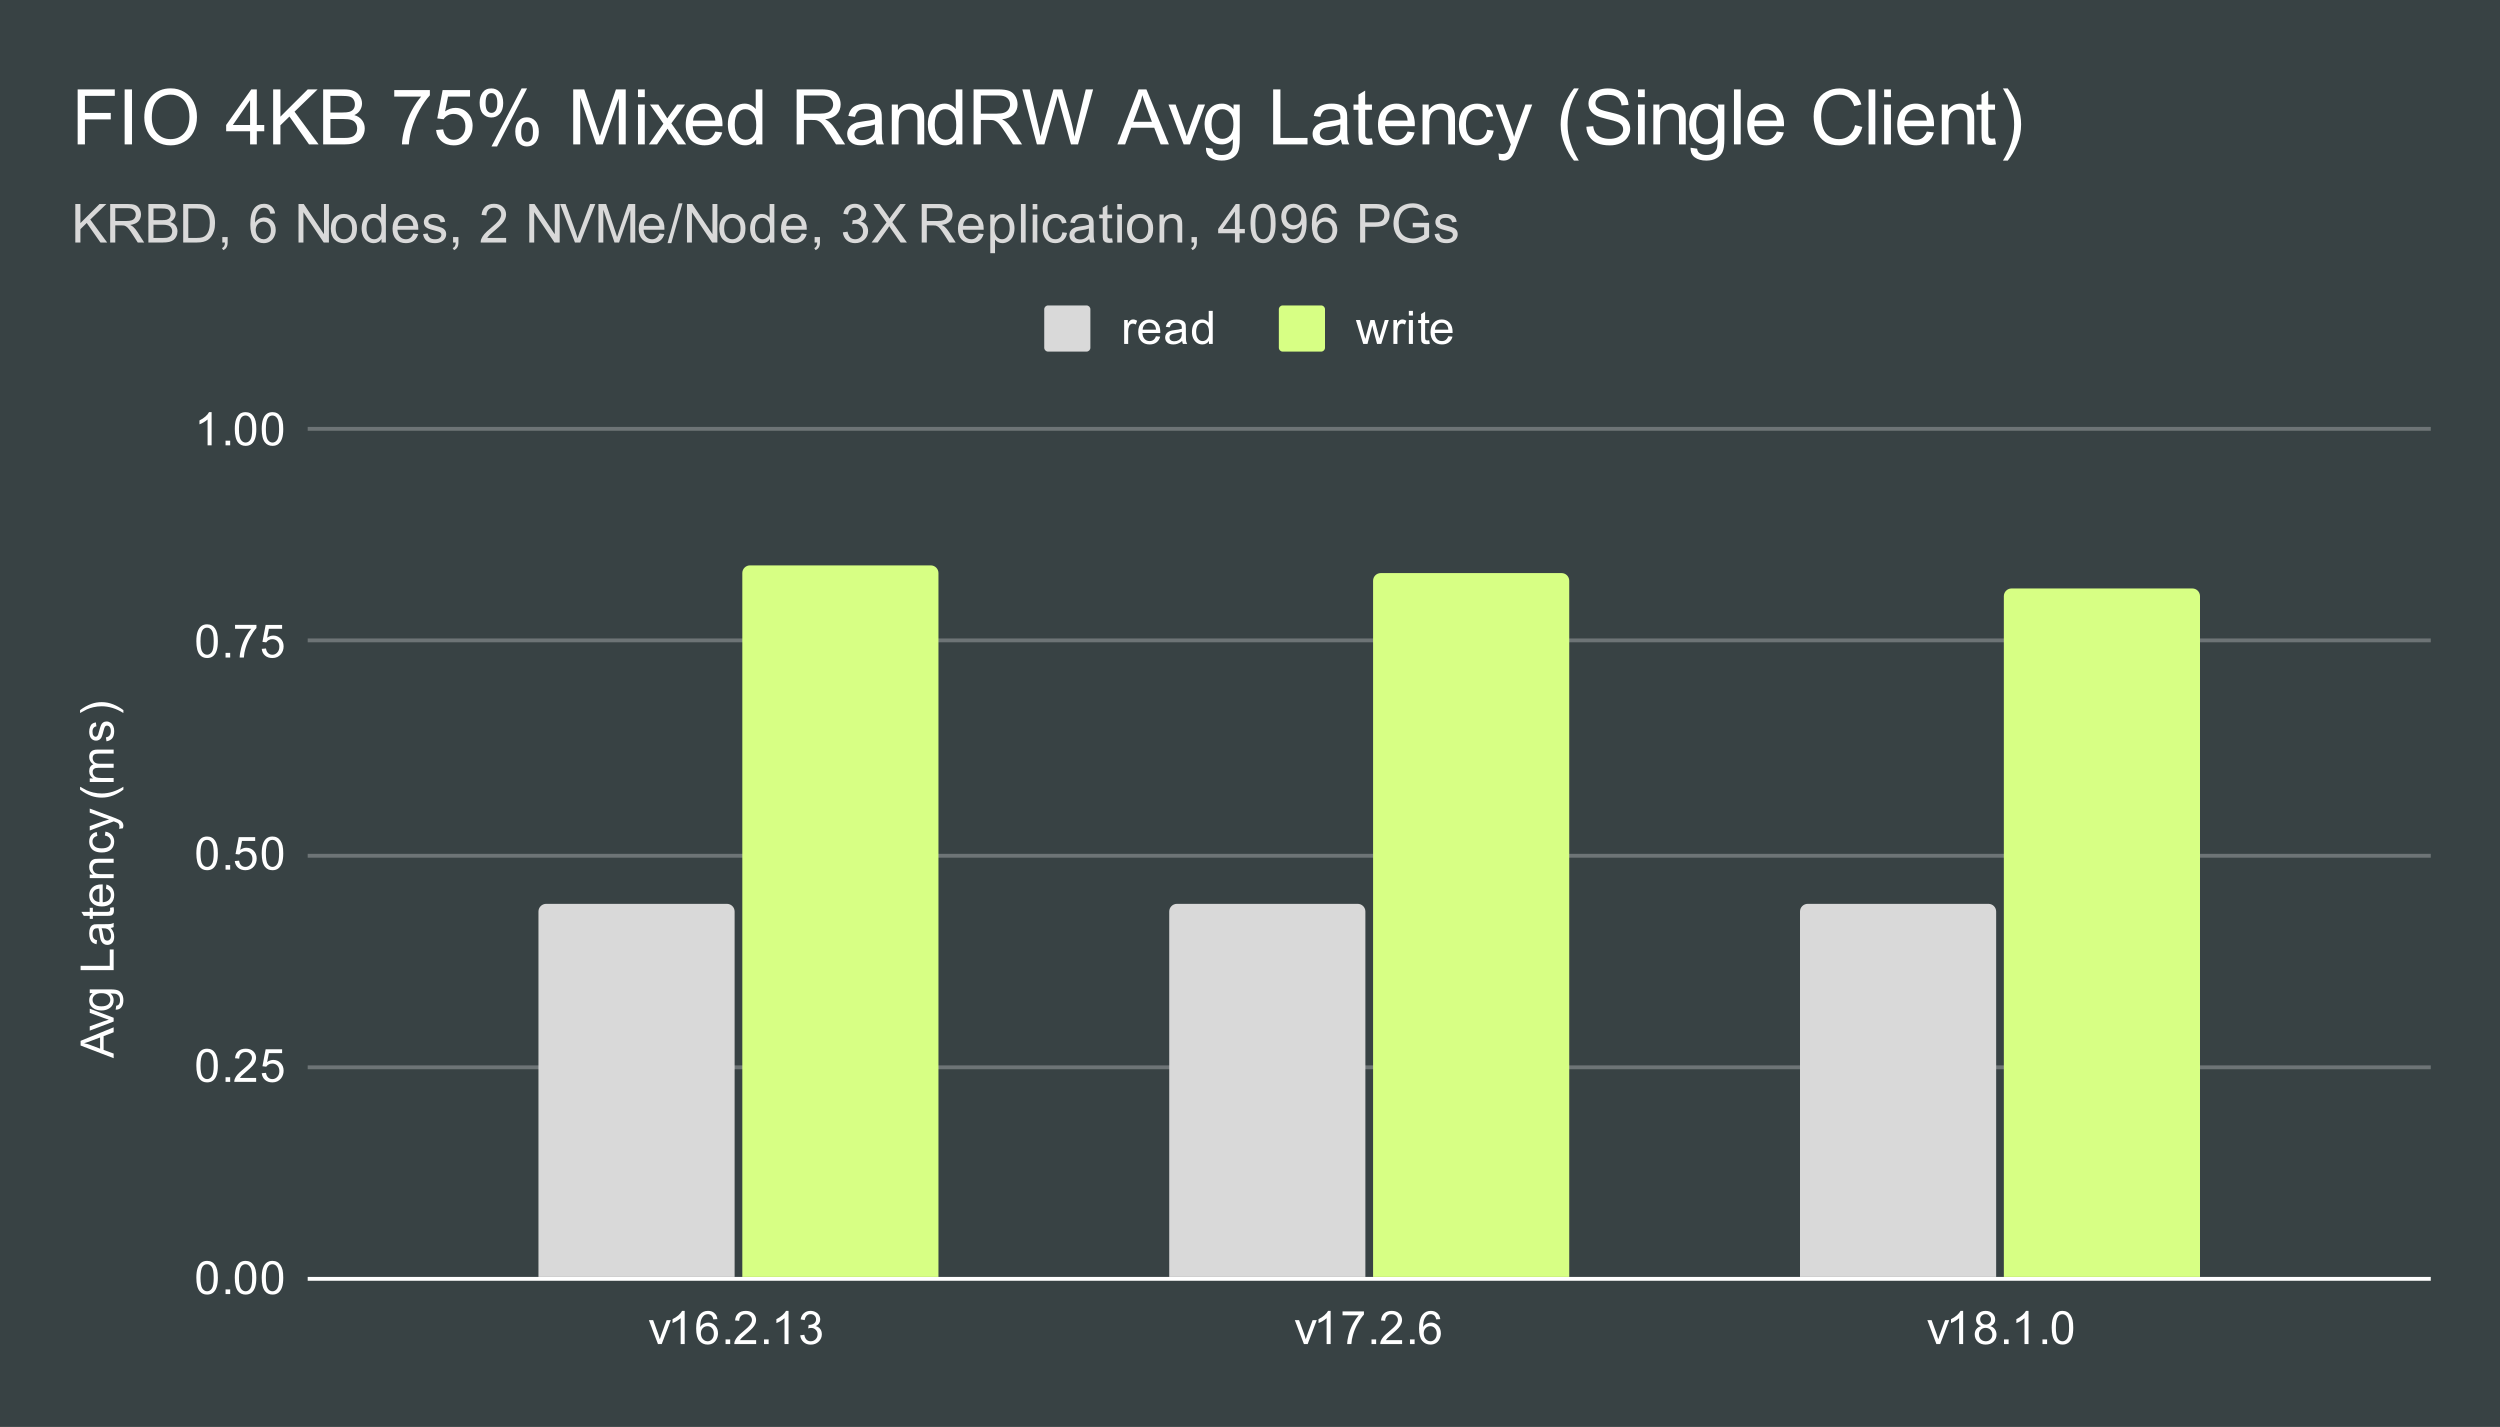 <svg version="1.1" viewBox="0.0 0.0 650.0 371.0" fill="none" stroke="none" stroke-linecap="square" stroke-miterlimit="10" width="650" height="371" xmlns:xlink="http://www.w3.org/1999/xlink" xmlns="http://www.w3.org/2000/svg"><path fill="#384244" d="M0 0L650.0 0L650.0 371.0L0 371.0L0 0Z" fill-rule="nonzero"/><path stroke="#ffffff" stroke-width="1.0" stroke-linecap="butt" d="M80.5 332.5L631.5 332.5" fill-rule="nonzero"/><path stroke="#6d7476" stroke-width="1.0" stroke-linecap="butt" d="M80.5 277.5L631.5 277.5" fill-rule="nonzero"/><path stroke="#6d7476" stroke-width="1.0" stroke-linecap="butt" d="M80.5 222.5L631.5 222.5" fill-rule="nonzero"/><path stroke="#6d7476" stroke-width="1.0" stroke-linecap="butt" d="M80.5 166.5L631.5 166.5" fill-rule="nonzero"/><path stroke="#6d7476" stroke-width="1.0" stroke-linecap="butt" d="M80.5 111.5L631.5 111.5" fill-rule="nonzero"/><clipPath id="id_0"><path d="M80.55 111.783L631.45 111.783L631.45 332.45L80.55 332.45L80.55 111.783Z" clip-rule="nonzero"/></clipPath><path stroke="#000000" stroke-width="2.0" stroke-linecap="butt" stroke-opacity="0.0" clip-path="url(#id_0)" d="M191.0 332.0L140.0 332.0L140.0 237.0C140.0 235.895 140.895 235.0 142.0 235.0L189.0 235.0C190.105 235.0 191.0 235.895 191.0 237.0Z" fill-rule="nonzero"/><path fill="#d9d9d9" clip-path="url(#id_0)" d="M191.0 332.0L140.0 332.0L140.0 237.0C140.0 235.895 140.895 235.0 142.0 235.0L189.0 235.0C190.105 235.0 191.0 235.895 191.0 237.0Z" fill-rule="nonzero"/><path stroke="#000000" stroke-width="2.0" stroke-linecap="butt" stroke-opacity="0.0" clip-path="url(#id_0)" d="M355.0 332.0L304.0 332.0L304.0 237.0C304.0 235.895 304.895 235.0 306.0 235.0L353.0 235.0C354.105 235.0 355.0 235.895 355.0 237.0Z" fill-rule="nonzero"/><path fill="#d9d9d9" clip-path="url(#id_0)" d="M355.0 332.0L304.0 332.0L304.0 237.0C304.0 235.895 304.895 235.0 306.0 235.0L353.0 235.0C354.105 235.0 355.0 235.895 355.0 237.0Z" fill-rule="nonzero"/><path stroke="#000000" stroke-width="2.0" stroke-linecap="butt" stroke-opacity="0.0" clip-path="url(#id_0)" d="M519.0 332.0L468.0 332.0L468.0 237.0C468.0 235.895 468.895 235.0 470.0 235.0L517.0 235.0C518.105 235.0 519.0 235.895 519.0 237.0Z" fill-rule="nonzero"/><path fill="#d9d9d9" clip-path="url(#id_0)" d="M519.0 332.0L468.0 332.0L468.0 237.0C468.0 235.895 468.895 235.0 470.0 235.0L517.0 235.0C518.105 235.0 519.0 235.895 519.0 237.0Z" fill-rule="nonzero"/><path stroke="#000000" stroke-width="2.0" stroke-linecap="butt" stroke-opacity="0.0" clip-path="url(#id_0)" d="M244.0 332.0L193.0 332.0L193.0 149.0C193.0 147.895 193.895 147.0 195.0 147.0L242.0 147.0C243.105 147.0 244.0 147.895 244.0 149.0Z" fill-rule="nonzero"/><path fill="#d7ff84" clip-path="url(#id_0)" d="M244.0 332.0L193.0 332.0L193.0 149.0C193.0 147.895 193.895 147.0 195.0 147.0L242.0 147.0C243.105 147.0 244.0 147.895 244.0 149.0Z" fill-rule="nonzero"/><path stroke="#000000" stroke-width="2.0" stroke-linecap="butt" stroke-opacity="0.0" clip-path="url(#id_0)" d="M408.0 332.0L357.0 332.0L357.0 151.0C357.0 149.895 357.895 149.0 359.0 149.0L406.0 149.0C407.105 149.0 408.0 149.895 408.0 151.0Z" fill-rule="nonzero"/><path fill="#d7ff84" clip-path="url(#id_0)" d="M408.0 332.0L357.0 332.0L357.0 151.0C357.0 149.895 357.895 149.0 359.0 149.0L406.0 149.0C407.105 149.0 408.0 149.895 408.0 151.0Z" fill-rule="nonzero"/><path stroke="#000000" stroke-width="2.0" stroke-linecap="butt" stroke-opacity="0.0" clip-path="url(#id_0)" d="M572.0 332.0L521.0 332.0L521.0 155.0C521.0 153.895 521.895 153.0 523.0 153.0L570.0 153.0C571.105 153.0 572.0 153.895 572.0 155.0Z" fill-rule="nonzero"/><path fill="#d7ff84" clip-path="url(#id_0)" d="M572.0 332.0L521.0 332.0L521.0 155.0C521.0 153.895 521.895 153.0 523.0 153.0L570.0 153.0C571.105 153.0 572.0 153.895 572.0 155.0Z" fill-rule="nonzero"/><path fill="#ffffff" d="M29.55 275.132L20.956 271.835L20.956 270.617L29.55 267.101L29.55 268.382L26.941 269.398L26.941 272.976L29.55 273.929L29.55 275.132ZM26.019 272.648L26.019 269.742L23.644 270.632Q22.566 271.054 21.863 271.242Q22.691 271.414 23.503 271.71L26.019 272.648ZM29.55 265.601L23.331 267.96L23.331 266.851L27.05 265.507Q27.659 265.304 28.3 265.117Q27.816 264.976 27.128 264.726L23.331 263.335L23.331 262.257L29.55 264.617L29.55 265.601ZM30.066 262.523L30.222 261.492Q30.691 261.429 30.909 261.132Q31.206 260.742 31.206 260.07Q31.206 259.335 30.909 258.945Q30.613 258.539 30.097 258.398Q29.769 258.304 28.738 258.32Q29.55 259.007 29.55 260.039Q29.55 261.32 28.628 262.023Q27.691 262.726 26.409 262.726Q25.519 262.726 24.769 262.414Q24.003 262.085 23.597 261.476Q23.191 260.867 23.191 260.039Q23.191 258.929 24.081 258.21L23.331 258.21L23.331 257.242L28.706 257.242Q30.159 257.242 30.769 257.539Q31.378 257.835 31.722 258.476Q32.081 259.117 32.081 260.054Q32.081 261.164 31.581 261.851Q31.081 262.539 30.066 262.523ZM26.331 261.648Q27.55 261.648 28.113 261.164Q28.675 260.679 28.675 259.945Q28.675 259.21 28.113 258.726Q27.55 258.226 26.363 258.226Q25.222 258.226 24.644 258.742Q24.066 259.242 24.066 259.96Q24.066 260.664 24.644 261.164Q25.206 261.648 26.331 261.648ZM29.55 252.242L20.956 252.242L20.956 251.101L28.534 251.101L28.534 246.867L29.55 246.867L29.55 252.242ZM28.784 241.257Q29.284 241.851 29.488 242.398Q29.691 242.929 29.691 243.554Q29.691 244.585 29.191 245.132Q28.691 245.679 27.909 245.679Q27.456 245.679 27.081 245.476Q26.691 245.273 26.472 244.929Q26.238 244.585 26.128 244.164Q26.034 243.867 25.956 243.226Q25.816 241.96 25.597 241.351Q25.378 241.351 25.331 241.351Q24.675 241.351 24.409 241.648Q24.066 242.054 24.066 242.851Q24.066 243.585 24.331 243.945Q24.581 244.304 25.238 244.476L25.097 245.507Q24.441 245.367 24.034 245.039Q23.628 244.71 23.409 244.101Q23.191 243.492 23.191 242.695Q23.191 241.898 23.378 241.398Q23.566 240.898 23.847 240.664Q24.128 240.429 24.566 240.335Q24.831 240.289 25.534 240.289L26.941 240.289Q28.409 240.289 28.8 240.226Q29.191 240.148 29.55 239.945L29.55 241.054Q29.222 241.21 28.784 241.257ZM26.425 241.351Q26.659 241.929 26.831 243.07Q26.925 243.726 27.05 243.992Q27.159 244.257 27.378 244.414Q27.597 244.554 27.878 244.554Q28.3 244.554 28.581 244.242Q28.863 243.914 28.863 243.304Q28.863 242.695 28.597 242.226Q28.331 241.742 27.863 241.523Q27.503 241.351 26.816 241.351L26.425 241.351ZM28.613 236.023L29.534 235.867Q29.628 236.32 29.628 236.664Q29.628 237.242 29.456 237.554Q29.269 237.867 28.972 238.007Q28.675 238.132 27.722 238.132L24.144 238.132L24.144 238.898L23.331 238.898L23.331 238.132L21.784 238.132L21.159 237.085L23.331 237.085L23.331 236.023L24.144 236.023L24.144 237.085L27.784 237.085Q28.238 237.085 28.363 237.039Q28.488 236.976 28.566 236.851Q28.644 236.726 28.644 236.492Q28.644 236.304 28.613 236.023ZM27.55 231.07L27.675 229.976Q28.628 230.226 29.159 230.929Q29.691 231.632 29.691 232.71Q29.691 234.07 28.847 234.882Q28.003 235.679 26.488 235.679Q24.925 235.679 24.066 234.867Q23.191 234.054 23.191 232.773Q23.191 231.523 24.034 230.742Q24.878 229.945 26.425 229.945Q26.519 229.945 26.706 229.945L26.706 234.585Q27.738 234.523 28.284 234.007Q28.816 233.492 28.816 232.71Q28.816 232.132 28.519 231.726Q28.206 231.304 27.55 231.07ZM25.847 234.523L25.847 231.054Q25.05 231.117 24.659 231.445Q24.05 231.96 24.05 232.757Q24.05 233.492 24.534 233.992Q25.019 234.476 25.847 234.523ZM29.55 228.32L23.331 228.32L23.331 227.382L24.206 227.382Q23.191 226.695 23.191 225.398Q23.191 224.835 23.394 224.367Q23.597 223.882 23.925 223.648Q24.253 223.414 24.691 223.32Q24.988 223.273 25.722 223.273L29.55 223.273L29.55 224.32L25.769 224.32Q25.113 224.32 24.8 224.445Q24.488 224.57 24.3 224.882Q24.097 225.195 24.097 225.617Q24.097 226.289 24.534 226.789Q24.956 227.273 26.144 227.273L29.55 227.273L29.55 228.32ZM27.269 217.257L27.409 216.226Q28.472 216.398 29.081 217.101Q29.691 217.804 29.691 218.82Q29.691 220.101 28.863 220.882Q28.019 221.648 26.456 221.648Q25.456 221.648 24.706 221.32Q23.941 220.976 23.566 220.304Q23.191 219.617 23.191 218.804Q23.191 217.804 23.706 217.164Q24.206 216.507 25.159 216.32L25.316 217.351Q24.691 217.492 24.378 217.867Q24.05 218.242 24.05 218.773Q24.05 219.57 24.628 220.07Q25.191 220.57 26.425 220.57Q27.691 220.57 28.253 220.085Q28.816 219.601 28.816 218.835Q28.816 218.21 28.441 217.804Q28.066 217.382 27.269 217.257ZM31.941 215.367L30.956 215.492Q31.05 215.148 31.05 214.882Q31.05 214.539 30.925 214.335Q30.816 214.117 30.613 213.976Q30.441 213.882 29.816 213.648Q29.738 213.632 29.566 213.554L23.331 215.929L23.331 214.789L26.925 213.492Q27.613 213.242 28.378 213.039Q27.644 212.851 26.956 212.601L23.331 211.273L23.331 210.226L29.659 212.585Q30.675 212.976 31.066 213.179Q31.597 213.46 31.831 213.835Q32.081 214.195 32.081 214.695Q32.081 214.992 31.941 215.367ZM32.081 205.304Q30.972 206.179 29.503 206.789Q28.019 207.382 26.441 207.382Q25.05 207.382 23.769 206.945Q22.284 206.414 20.816 205.304L20.816 204.554Q22.034 205.257 22.55 205.492Q23.363 205.851 24.238 206.054Q25.331 206.304 26.441 206.304Q29.269 206.304 32.081 204.554L32.081 205.304ZM29.55 203.32L23.331 203.32L23.331 202.382L24.206 202.382Q23.738 202.085 23.472 201.601Q23.191 201.117 23.191 200.492Q23.191 199.804 23.472 199.367Q23.753 198.914 24.269 198.742Q23.191 197.992 23.191 196.82Q23.191 195.882 23.706 195.398Q24.206 194.898 25.284 194.898L29.55 194.898L29.55 195.945L25.628 195.945Q25.003 195.945 24.722 196.054Q24.441 196.148 24.269 196.414Q24.097 196.679 24.097 197.054Q24.097 197.71 24.534 198.148Q24.972 198.57 25.941 198.57L29.55 198.57L29.55 199.632L25.503 199.632Q24.8 199.632 24.456 199.898Q24.097 200.148 24.097 200.726Q24.097 201.179 24.331 201.554Q24.566 201.929 25.019 202.101Q25.472 202.273 26.316 202.273L29.55 202.273L29.55 203.32ZM27.691 192.742L27.534 191.71Q28.159 191.617 28.488 191.226Q28.816 190.82 28.816 190.085Q28.816 189.367 28.534 189.023Q28.238 188.664 27.831 188.664Q27.472 188.664 27.269 188.976Q27.128 189.195 26.909 190.054Q26.613 191.21 26.409 191.664Q26.191 192.101 25.816 192.335Q25.441 192.57 24.972 192.57Q24.566 192.57 24.206 192.382Q23.847 192.195 23.613 191.867Q23.441 191.617 23.316 191.195Q23.191 190.773 23.191 190.273Q23.191 189.554 23.409 189.007Q23.613 188.445 23.972 188.179Q24.331 187.914 24.925 187.82L25.066 188.851Q24.597 188.914 24.331 189.257Q24.05 189.585 24.05 190.21Q24.05 190.929 24.3 191.242Q24.534 191.554 24.863 191.554Q25.066 191.554 25.222 191.429Q25.394 191.289 25.503 191.023Q25.566 190.867 25.769 190.085Q26.081 188.96 26.269 188.523Q26.456 188.085 26.816 187.835Q27.175 187.585 27.722 187.585Q28.253 187.585 28.722 187.898Q29.175 188.195 29.441 188.773Q29.691 189.351 29.691 190.085Q29.691 191.304 29.191 191.945Q28.675 192.57 27.691 192.742ZM32.081 184.632L32.081 185.382Q29.269 183.632 26.441 183.632Q25.347 183.632 24.253 183.882Q23.378 184.085 22.566 184.445Q22.05 184.679 20.816 185.382L20.816 184.632Q22.284 183.539 23.769 183.007Q25.05 182.554 26.441 182.554Q28.019 182.554 29.503 183.164Q30.972 183.773 32.081 184.632Z" fill-rule="nonzero"/><path fill="#ffffff" d="M51.05 332.216Q51.05 330.684 51.362 329.762Q51.675 328.825 52.284 328.325Q52.909 327.825 53.847 327.825Q54.534 327.825 55.05 328.106Q55.581 328.387 55.925 328.919Q56.269 329.434 56.456 330.184Q56.644 330.934 56.644 332.216Q56.644 333.731 56.331 334.653Q56.034 335.575 55.409 336.091Q54.8 336.591 53.847 336.591Q52.612 336.591 51.894 335.7Q51.05 334.637 51.05 332.216ZM52.128 332.216Q52.128 334.325 52.628 335.028Q53.128 335.731 53.847 335.731Q54.581 335.731 55.066 335.028Q55.566 334.325 55.566 332.216Q55.566 330.091 55.066 329.403Q54.581 328.7 53.831 328.7Q53.112 328.7 52.675 329.309Q52.128 330.091 52.128 332.216ZM58.644 336.45L58.644 335.247L59.847 335.247L59.847 336.45L58.644 336.45ZM61.05 332.216Q61.05 330.684 61.362 329.762Q61.675 328.825 62.284 328.325Q62.909 327.825 63.847 327.825Q64.534 327.825 65.05 328.106Q65.581 328.387 65.925 328.919Q66.269 329.434 66.456 330.184Q66.644 330.934 66.644 332.216Q66.644 333.731 66.331 334.653Q66.034 335.575 65.409 336.091Q64.8 336.591 63.847 336.591Q62.612 336.591 61.894 335.7Q61.05 334.637 61.05 332.216ZM62.128 332.216Q62.128 334.325 62.628 335.028Q63.128 335.731 63.847 335.731Q64.581 335.731 65.066 335.028Q65.566 334.325 65.566 332.216Q65.566 330.091 65.066 329.403Q64.581 328.7 63.831 328.7Q63.112 328.7 62.675 329.309Q62.128 330.091 62.128 332.216ZM68.05 332.216Q68.05 330.684 68.362 329.762Q68.675 328.825 69.284 328.325Q69.909 327.825 70.847 327.825Q71.534 327.825 72.05 328.106Q72.581 328.387 72.925 328.919Q73.269 329.434 73.456 330.184Q73.644 330.934 73.644 332.216Q73.644 333.731 73.331 334.653Q73.034 335.575 72.409 336.091Q71.8 336.591 70.847 336.591Q69.612 336.591 68.894 335.7Q68.05 334.637 68.05 332.216ZM69.128 332.216Q69.128 334.325 69.628 335.028Q70.128 335.731 70.847 335.731Q71.581 335.731 72.066 335.028Q72.566 334.325 72.566 332.216Q72.566 330.091 72.066 329.403Q71.581 328.7 70.831 328.7Q70.112 328.7 69.675 329.309Q69.128 330.091 69.128 332.216Z" fill-rule="nonzero"/><path fill="#ffffff" d="M51.05 277.049Q51.05 275.518 51.362 274.596Q51.675 273.658 52.284 273.158Q52.909 272.658 53.847 272.658Q54.534 272.658 55.05 272.94Q55.581 273.221 55.925 273.752Q56.269 274.268 56.456 275.018Q56.644 275.768 56.644 277.049Q56.644 278.565 56.331 279.486Q56.034 280.408 55.409 280.924Q54.8 281.424 53.847 281.424Q52.612 281.424 51.894 280.533Q51.05 279.471 51.05 277.049ZM52.128 277.049Q52.128 279.158 52.628 279.861Q53.128 280.565 53.847 280.565Q54.581 280.565 55.066 279.861Q55.566 279.158 55.566 277.049Q55.566 274.924 55.066 274.236Q54.581 273.533 53.831 273.533Q53.112 273.533 52.675 274.143Q52.128 274.924 52.128 277.049ZM58.644 281.283L58.644 280.08L59.847 280.08L59.847 281.283L58.644 281.283ZM66.597 280.268L66.597 281.283L60.909 281.283Q60.909 280.908 61.034 280.549Q61.253 279.971 61.722 279.408Q62.206 278.846 63.112 278.111Q64.519 276.955 65.003 276.283Q65.503 275.611 65.503 275.018Q65.503 274.393 65.05 273.971Q64.597 273.533 63.878 273.533Q63.112 273.533 62.659 273.986Q62.206 274.44 62.191 275.252L61.112 275.143Q61.222 273.924 61.941 273.299Q62.675 272.658 63.909 272.658Q65.144 272.658 65.862 273.346Q66.581 274.033 66.581 275.049Q66.581 275.565 66.362 276.065Q66.159 276.549 65.659 277.111Q65.175 277.658 64.05 278.611Q63.097 279.408 62.816 279.705Q62.55 279.986 62.378 280.268L66.597 280.268ZM68.05 279.033L69.159 278.94Q69.284 279.752 69.722 280.158Q70.175 280.565 70.816 280.565Q71.566 280.565 72.097 279.986Q72.628 279.408 72.628 278.471Q72.628 277.565 72.112 277.049Q71.612 276.518 70.784 276.518Q70.284 276.518 69.862 276.752Q69.456 276.986 69.222 277.346L68.237 277.221L69.066 272.815L73.347 272.815L73.347 273.815L69.909 273.815L69.456 276.127Q70.222 275.58 71.066 275.58Q72.191 275.58 72.956 276.361Q73.737 277.143 73.737 278.377Q73.737 279.533 73.066 280.393Q72.237 281.424 70.816 281.424Q69.644 281.424 68.894 280.768Q68.159 280.111 68.05 279.033Z" fill-rule="nonzero"/><path fill="#ffffff" d="M51.05 221.882Q51.05 220.351 51.362 219.429Q51.675 218.492 52.284 217.992Q52.909 217.492 53.847 217.492Q54.534 217.492 55.05 217.773Q55.581 218.054 55.925 218.585Q56.269 219.101 56.456 219.851Q56.644 220.601 56.644 221.882Q56.644 223.398 56.331 224.32Q56.034 225.242 55.409 225.757Q54.8 226.257 53.847 226.257Q52.612 226.257 51.894 225.367Q51.05 224.304 51.05 221.882ZM52.128 221.882Q52.128 223.992 52.628 224.695Q53.128 225.398 53.847 225.398Q54.581 225.398 55.066 224.695Q55.566 223.992 55.566 221.882Q55.566 219.757 55.066 219.07Q54.581 218.367 53.831 218.367Q53.112 218.367 52.675 218.976Q52.128 219.757 52.128 221.882ZM58.644 226.117L58.644 224.914L59.847 224.914L59.847 226.117L58.644 226.117ZM61.05 223.867L62.159 223.773Q62.284 224.585 62.722 224.992Q63.175 225.398 63.816 225.398Q64.566 225.398 65.097 224.82Q65.628 224.242 65.628 223.304Q65.628 222.398 65.112 221.882Q64.612 221.351 63.784 221.351Q63.284 221.351 62.862 221.585Q62.456 221.82 62.222 222.179L61.237 222.054L62.066 217.648L66.347 217.648L66.347 218.648L62.909 218.648L62.456 220.96Q63.222 220.414 64.066 220.414Q65.191 220.414 65.956 221.195Q66.737 221.976 66.737 223.21Q66.737 224.367 66.066 225.226Q65.237 226.257 63.816 226.257Q62.644 226.257 61.894 225.601Q61.159 224.945 61.05 223.867ZM68.05 221.882Q68.05 220.351 68.362 219.429Q68.675 218.492 69.284 217.992Q69.909 217.492 70.847 217.492Q71.534 217.492 72.05 217.773Q72.581 218.054 72.925 218.585Q73.269 219.101 73.456 219.851Q73.644 220.601 73.644 221.882Q73.644 223.398 73.331 224.32Q73.034 225.242 72.409 225.757Q71.8 226.257 70.847 226.257Q69.612 226.257 68.894 225.367Q68.05 224.304 68.05 221.882ZM69.128 221.882Q69.128 223.992 69.628 224.695Q70.128 225.398 70.847 225.398Q71.581 225.398 72.066 224.695Q72.566 223.992 72.566 221.882Q72.566 219.757 72.066 219.07Q71.581 218.367 70.831 218.367Q70.112 218.367 69.675 218.976Q69.128 219.757 69.128 221.882Z" fill-rule="nonzero"/><path fill="#ffffff" d="M51.05 166.716Q51.05 165.184 51.362 164.262Q51.675 163.325 52.284 162.825Q52.909 162.325 53.847 162.325Q54.534 162.325 55.05 162.606Q55.581 162.887 55.925 163.419Q56.269 163.934 56.456 164.684Q56.644 165.434 56.644 166.716Q56.644 168.231 56.331 169.153Q56.034 170.075 55.409 170.591Q54.8 171.091 53.847 171.091Q52.612 171.091 51.894 170.2Q51.05 169.137 51.05 166.716ZM52.128 166.716Q52.128 168.825 52.628 169.528Q53.128 170.231 53.847 170.231Q54.581 170.231 55.066 169.528Q55.566 168.825 55.566 166.716Q55.566 164.591 55.066 163.903Q54.581 163.2 53.831 163.2Q53.112 163.2 52.675 163.809Q52.128 164.591 52.128 166.716ZM58.644 170.95L58.644 169.747L59.847 169.747L59.847 170.95L58.644 170.95ZM61.112 163.481L61.112 162.466L66.675 162.466L66.675 163.294Q65.862 164.169 65.05 165.622Q64.253 167.059 63.816 168.591Q63.487 169.669 63.409 170.95L62.316 170.95Q62.331 169.934 62.706 168.497Q63.097 167.059 63.8 165.731Q64.519 164.403 65.331 163.481L61.112 163.481ZM68.05 168.7L69.159 168.606Q69.284 169.419 69.722 169.825Q70.175 170.231 70.816 170.231Q71.566 170.231 72.097 169.653Q72.628 169.075 72.628 168.137Q72.628 167.231 72.112 166.716Q71.612 166.184 70.784 166.184Q70.284 166.184 69.862 166.419Q69.456 166.653 69.222 167.012L68.237 166.887L69.066 162.481L73.347 162.481L73.347 163.481L69.909 163.481L69.456 165.794Q70.222 165.247 71.066 165.247Q72.191 165.247 72.956 166.028Q73.737 166.809 73.737 168.044Q73.737 169.2 73.066 170.059Q72.237 171.091 70.816 171.091Q69.644 171.091 68.894 170.434Q68.159 169.778 68.05 168.7Z" fill-rule="nonzero"/><path fill="#ffffff" d="M55.019 115.783L53.972 115.783L53.972 109.065Q53.581 109.424 52.956 109.799Q52.347 110.158 51.862 110.33L51.862 109.315Q52.737 108.893 53.394 108.315Q54.066 107.721 54.347 107.158L55.019 107.158L55.019 115.783ZM58.644 115.783L58.644 114.58L59.847 114.58L59.847 115.783L58.644 115.783ZM61.05 111.549Q61.05 110.018 61.362 109.096Q61.675 108.158 62.284 107.658Q62.909 107.158 63.847 107.158Q64.534 107.158 65.05 107.44Q65.581 107.721 65.925 108.252Q66.269 108.768 66.456 109.518Q66.644 110.268 66.644 111.549Q66.644 113.065 66.331 113.986Q66.034 114.908 65.409 115.424Q64.8 115.924 63.847 115.924Q62.612 115.924 61.894 115.033Q61.05 113.971 61.05 111.549ZM62.128 111.549Q62.128 113.658 62.628 114.361Q63.128 115.065 63.847 115.065Q64.581 115.065 65.066 114.361Q65.566 113.658 65.566 111.549Q65.566 109.424 65.066 108.736Q64.581 108.033 63.831 108.033Q63.112 108.033 62.675 108.643Q62.128 109.424 62.128 111.549ZM68.05 111.549Q68.05 110.018 68.362 109.096Q68.675 108.158 69.284 107.658Q69.909 107.158 70.847 107.158Q71.534 107.158 72.05 107.44Q72.581 107.721 72.925 108.252Q73.269 108.768 73.456 109.518Q73.644 110.268 73.644 111.549Q73.644 113.065 73.331 113.986Q73.034 114.908 72.409 115.424Q71.8 115.924 70.847 115.924Q69.612 115.924 68.894 115.033Q68.05 113.971 68.05 111.549ZM69.128 111.549Q69.128 113.658 69.628 114.361Q70.128 115.065 70.847 115.065Q71.581 115.065 72.066 114.361Q72.566 113.658 72.566 111.549Q72.566 109.424 72.066 108.736Q71.581 108.033 70.831 108.033Q70.112 108.033 69.675 108.643Q69.128 109.424 69.128 111.549Z" fill-rule="nonzero"/><path fill="#ffffff" d="M171.068 349.45L168.708 343.231L169.818 343.231L171.162 346.95Q171.365 347.559 171.552 348.2Q171.693 347.716 171.943 347.028L173.333 343.231L174.412 343.231L172.052 349.45L171.068 349.45ZM178.021 349.45L176.974 349.45L176.974 342.731Q176.583 343.091 175.958 343.466Q175.349 343.825 174.865 343.997L174.865 342.981Q175.74 342.559 176.396 341.981Q177.068 341.387 177.349 340.825L178.021 340.825L178.021 349.45ZM186.521 342.966L185.474 343.044Q185.333 342.419 185.083 342.137Q184.646 341.684 184.021 341.684Q183.521 341.684 183.13 341.966Q182.646 342.341 182.349 343.044Q182.068 343.731 182.052 345.012Q182.427 344.434 182.974 344.153Q183.537 343.872 184.146 343.872Q185.193 343.872 185.927 344.653Q186.677 345.434 186.677 346.653Q186.677 347.466 186.318 348.169Q185.974 348.856 185.365 349.231Q184.755 349.591 183.99 349.591Q182.662 349.591 181.833 348.622Q181.005 347.653 181.005 345.434Q181.005 342.934 181.927 341.809Q182.724 340.825 184.083 340.825Q185.099 340.825 185.74 341.403Q186.396 341.966 186.521 342.966ZM182.224 346.669Q182.224 347.216 182.443 347.716Q182.677 348.2 183.083 348.466Q183.505 348.731 183.974 348.731Q184.63 348.731 185.115 348.2Q185.599 347.653 185.599 346.731Q185.599 345.841 185.115 345.325Q184.646 344.809 183.927 344.809Q183.208 344.809 182.708 345.325Q182.224 345.841 182.224 346.669ZM188.646 349.45L188.646 348.247L189.849 348.247L189.849 349.45L188.646 349.45ZM196.599 348.434L196.599 349.45L190.912 349.45Q190.912 349.075 191.037 348.716Q191.255 348.137 191.724 347.575Q192.208 347.012 193.115 346.278Q194.521 345.122 195.005 344.45Q195.505 343.778 195.505 343.184Q195.505 342.559 195.052 342.137Q194.599 341.7 193.88 341.7Q193.115 341.7 192.662 342.153Q192.208 342.606 192.193 343.419L191.115 343.309Q191.224 342.091 191.943 341.466Q192.677 340.825 193.912 340.825Q195.146 340.825 195.865 341.512Q196.583 342.2 196.583 343.216Q196.583 343.731 196.365 344.231Q196.162 344.716 195.662 345.278Q195.177 345.825 194.052 346.778Q193.099 347.575 192.818 347.872Q192.552 348.153 192.38 348.434L196.599 348.434ZM198.646 349.45L198.646 348.247L199.849 348.247L199.849 349.45L198.646 349.45ZM205.021 349.45L203.974 349.45L203.974 342.731Q203.583 343.091 202.958 343.466Q202.349 343.825 201.865 343.997L201.865 342.981Q202.74 342.559 203.396 341.981Q204.068 341.387 204.349 340.825L205.021 340.825L205.021 349.45ZM208.052 347.184L209.115 347.044Q209.287 347.934 209.724 348.341Q210.162 348.731 210.787 348.731Q211.537 348.731 212.052 348.216Q212.568 347.7 212.568 346.934Q212.568 346.216 212.083 345.747Q211.615 345.262 210.88 345.262Q210.583 345.262 210.13 345.387L210.255 344.45Q210.365 344.466 210.427 344.466Q211.099 344.466 211.63 344.122Q212.177 343.762 212.177 343.028Q212.177 342.45 211.787 342.075Q211.396 341.684 210.771 341.684Q210.162 341.684 209.74 342.075Q209.333 342.466 209.224 343.231L208.162 343.044Q208.349 341.997 209.037 341.419Q209.724 340.825 210.74 340.825Q211.443 340.825 212.037 341.137Q212.63 341.434 212.943 341.95Q213.255 342.466 213.255 343.059Q213.255 343.606 212.958 344.075Q212.662 344.528 212.083 344.794Q212.833 344.966 213.255 345.528Q213.677 346.075 213.677 346.919Q213.677 348.044 212.849 348.825Q212.037 349.606 210.787 349.606Q209.662 349.606 208.912 348.934Q208.162 348.247 208.052 347.184Z" fill-rule="nonzero"/><path fill="#ffffff" d="M339.016 349.45L336.656 343.231L337.766 343.231L339.109 346.95Q339.312 347.559 339.5 348.2Q339.641 347.716 339.891 347.028L341.281 343.231L342.359 343.231L340.0 349.45L339.016 349.45ZM345.969 349.45L344.922 349.45L344.922 342.731Q344.531 343.091 343.906 343.466Q343.297 343.825 342.812 343.997L342.812 342.981Q343.688 342.559 344.344 341.981Q345.016 341.387 345.297 340.825L345.969 340.825L345.969 349.45ZM349.062 341.981L349.062 340.966L354.625 340.966L354.625 341.794Q353.812 342.669 353.0 344.122Q352.203 345.559 351.766 347.091Q351.438 348.169 351.359 349.45L350.266 349.45Q350.281 348.434 350.656 346.997Q351.047 345.559 351.75 344.231Q352.469 342.903 353.281 341.981L349.062 341.981ZM356.594 349.45L356.594 348.247L357.797 348.247L357.797 349.45L356.594 349.45ZM364.547 348.434L364.547 349.45L358.859 349.45Q358.859 349.075 358.984 348.716Q359.203 348.137 359.672 347.575Q360.156 347.012 361.062 346.278Q362.469 345.122 362.953 344.45Q363.453 343.778 363.453 343.184Q363.453 342.559 363.0 342.137Q362.547 341.7 361.828 341.7Q361.062 341.7 360.609 342.153Q360.156 342.606 360.141 343.419L359.062 343.309Q359.172 342.091 359.891 341.466Q360.625 340.825 361.859 340.825Q363.094 340.825 363.812 341.512Q364.531 342.2 364.531 343.216Q364.531 343.731 364.312 344.231Q364.109 344.716 363.609 345.278Q363.125 345.825 362.0 346.778Q361.047 347.575 360.766 347.872Q360.5 348.153 360.328 348.434L364.547 348.434ZM366.594 349.45L366.594 348.247L367.797 348.247L367.797 349.45L366.594 349.45ZM374.469 342.966L373.422 343.044Q373.281 342.419 373.031 342.137Q372.594 341.684 371.969 341.684Q371.469 341.684 371.078 341.966Q370.594 342.341 370.297 343.044Q370.016 343.731 370.0 345.012Q370.375 344.434 370.922 344.153Q371.484 343.872 372.094 343.872Q373.141 343.872 373.875 344.653Q374.625 345.434 374.625 346.653Q374.625 347.466 374.266 348.169Q373.922 348.856 373.312 349.231Q372.703 349.591 371.938 349.591Q370.609 349.591 369.781 348.622Q368.953 347.653 368.953 345.434Q368.953 342.934 369.875 341.809Q370.672 340.825 372.031 340.825Q373.047 340.825 373.688 341.403Q374.344 341.966 374.469 342.966ZM370.172 346.669Q370.172 347.216 370.391 347.716Q370.625 348.2 371.031 348.466Q371.453 348.731 371.922 348.731Q372.578 348.731 373.062 348.2Q373.547 347.653 373.547 346.731Q373.547 345.841 373.062 345.325Q372.594 344.809 371.875 344.809Q371.156 344.809 370.656 345.325Q370.172 345.841 370.172 346.669Z" fill-rule="nonzero"/><path fill="#ffffff" d="M503.463 349.45L501.104 343.231L502.213 343.231L503.557 346.95Q503.76 347.559 503.948 348.2Q504.088 347.716 504.338 347.028L505.729 343.231L506.807 343.231L504.448 349.45L503.463 349.45ZM510.416 349.45L509.37 349.45L509.37 342.731Q508.979 343.091 508.354 343.466Q507.745 343.825 507.26 343.997L507.26 342.981Q508.135 342.559 508.791 341.981Q509.463 341.387 509.745 340.825L510.416 340.825L510.416 349.45ZM515.073 344.794Q514.417 344.544 514.088 344.106Q513.776 343.653 513.776 343.044Q513.776 342.106 514.448 341.466Q515.135 340.825 516.245 340.825Q517.37 340.825 518.057 341.481Q518.745 342.137 518.745 343.075Q518.745 343.669 518.432 344.106Q518.12 344.544 517.479 344.794Q518.276 345.044 518.682 345.622Q519.088 346.2 519.088 346.997Q519.088 348.091 518.307 348.841Q517.542 349.591 516.26 349.591Q514.995 349.591 514.213 348.841Q513.432 348.091 513.432 346.966Q513.432 346.122 513.854 345.559Q514.292 344.997 515.073 344.794ZM514.854 342.997Q514.854 343.606 515.245 343.997Q515.651 344.387 516.276 344.387Q516.885 344.387 517.276 344.012Q517.667 343.622 517.667 343.059Q517.667 342.481 517.26 342.091Q516.854 341.684 516.26 341.684Q515.651 341.684 515.245 342.075Q514.854 342.466 514.854 342.997ZM514.526 346.966Q514.526 347.419 514.729 347.841Q514.948 348.262 515.37 348.497Q515.792 348.731 516.276 348.731Q517.026 348.731 517.51 348.247Q518.01 347.762 518.01 347.012Q518.01 346.247 517.51 345.747Q517.01 345.247 516.245 345.247Q515.495 345.247 515.01 345.747Q514.526 346.231 514.526 346.966ZM521.042 349.45L521.042 348.247L522.245 348.247L522.245 349.45L521.042 349.45ZM527.417 349.45L526.37 349.45L526.37 342.731Q525.979 343.091 525.354 343.466Q524.745 343.825 524.26 343.997L524.26 342.981Q525.135 342.559 525.792 341.981Q526.463 341.387 526.745 340.825L527.417 340.825L527.417 349.45ZM531.042 349.45L531.042 348.247L532.245 348.247L532.245 349.45L531.042 349.45ZM533.448 345.216Q533.448 343.684 533.76 342.762Q534.073 341.825 534.682 341.325Q535.307 340.825 536.245 340.825Q536.932 340.825 537.448 341.106Q537.979 341.387 538.323 341.919Q538.667 342.434 538.854 343.184Q539.042 343.934 539.042 345.216Q539.042 346.731 538.729 347.653Q538.432 348.575 537.807 349.091Q537.198 349.591 536.245 349.591Q535.01 349.591 534.292 348.7Q533.448 347.637 533.448 345.216ZM534.526 345.216Q534.526 347.325 535.026 348.028Q535.526 348.731 536.245 348.731Q536.979 348.731 537.463 348.028Q537.963 347.325 537.963 345.216Q537.963 343.091 537.463 342.403Q536.979 341.7 536.229 341.7Q535.51 341.7 535.073 342.309Q534.526 343.091 534.526 345.216Z" fill-rule="nonzero"/><path fill="#d9d9d9" d="M271.5 80.417C271.5 79.864 271.948 79.417 272.5 79.417L282.5 79.417C283.052 79.417 283.5 79.864 283.5 80.417L283.5 90.417C283.5 90.969 283.052 91.417 282.5 91.417L272.5 91.417C271.948 91.417 271.5 90.969 271.5 90.417Z" fill-rule="nonzero"/><path fill="#ffffff" d="M292.281 89.417L292.281 83.198L293.234 83.198L293.234 84.135Q293.594 83.479 293.891 83.276Q294.203 83.057 294.578 83.057Q295.109 83.057 295.656 83.385L295.297 84.37Q294.906 84.135 294.531 84.135Q294.172 84.135 293.891 84.354Q293.625 84.557 293.516 84.932Q293.328 85.495 293.328 86.151L293.328 89.417L292.281 89.417ZM300.547 87.417L301.641 87.542Q301.391 88.495 300.688 89.026Q299.984 89.557 298.906 89.557Q297.547 89.557 296.734 88.714Q295.938 87.87 295.938 86.354Q295.938 84.792 296.75 83.932Q297.562 83.057 298.844 83.057Q300.094 83.057 300.875 83.901Q301.672 84.745 301.672 86.292Q301.672 86.385 301.672 86.573L297.031 86.573Q297.094 87.604 297.609 88.151Q298.125 88.682 298.906 88.682Q299.484 88.682 299.891 88.385Q300.312 88.073 300.547 87.417ZM297.094 85.714L300.562 85.714Q300.5 84.917 300.172 84.526Q299.656 83.917 298.859 83.917Q298.125 83.917 297.625 84.401Q297.141 84.885 297.094 85.714ZM307.359 88.651Q306.766 89.151 306.219 89.354Q305.688 89.557 305.062 89.557Q304.031 89.557 303.484 89.057Q302.938 88.557 302.938 87.776Q302.938 87.323 303.141 86.948Q303.344 86.557 303.688 86.339Q304.031 86.104 304.453 85.995Q304.75 85.901 305.391 85.823Q306.656 85.682 307.266 85.464Q307.266 85.245 307.266 85.198Q307.266 84.542 306.969 84.276Q306.562 83.932 305.766 83.932Q305.031 83.932 304.672 84.198Q304.312 84.448 304.141 85.104L303.109 84.964Q303.25 84.307 303.578 83.901Q303.906 83.495 304.516 83.276Q305.125 83.057 305.922 83.057Q306.719 83.057 307.219 83.245Q307.719 83.432 307.953 83.714Q308.188 83.995 308.281 84.432Q308.328 84.698 308.328 85.401L308.328 86.807Q308.328 88.276 308.391 88.667Q308.469 89.057 308.672 89.417L307.562 89.417Q307.406 89.089 307.359 88.651ZM307.266 86.292Q306.688 86.526 305.547 86.698Q304.891 86.792 304.625 86.917Q304.359 87.026 304.203 87.245Q304.062 87.464 304.062 87.745Q304.062 88.167 304.375 88.448Q304.703 88.729 305.312 88.729Q305.922 88.729 306.391 88.464Q306.875 88.198 307.094 87.729Q307.266 87.37 307.266 86.682L307.266 86.292ZM314.328 89.417L314.328 88.635Q313.734 89.557 312.594 89.557Q311.844 89.557 311.219 89.151Q310.594 88.729 310.25 87.995Q309.906 87.26 309.906 86.307Q309.906 85.385 310.219 84.62Q310.531 83.854 311.156 83.464Q311.781 83.057 312.547 83.057Q313.109 83.057 313.547 83.292Q313.984 83.526 314.266 83.901L314.266 80.823L315.312 80.823L315.312 89.417L314.328 89.417ZM311.0 86.307Q311.0 87.51 311.5 88.104Q312.0 88.682 312.688 88.682Q313.375 88.682 313.859 88.12Q314.344 87.557 314.344 86.401Q314.344 85.12 313.844 84.526Q313.359 83.932 312.641 83.932Q311.938 83.932 311.469 84.51Q311.0 85.073 311.0 86.307Z" fill-rule="nonzero"/><path fill="#d7ff84" d="M332.5 80.417C332.5 79.864 332.948 79.417 333.5 79.417L343.5 79.417C344.052 79.417 344.5 79.864 344.5 80.417L344.5 90.417C344.5 90.969 344.052 91.417 343.5 91.417L333.5 91.417C332.948 91.417 332.5 90.969 332.5 90.417Z" fill-rule="nonzero"/><path fill="#ffffff" d="M354.438 89.417L352.531 83.198L353.625 83.198L354.609 86.792L354.984 88.12Q355.016 88.026 355.312 86.839L356.297 83.198L357.375 83.198L358.312 86.807L358.625 87.995L358.984 86.792L360.047 83.198L361.078 83.198L359.125 89.417L358.031 89.417L357.047 85.682L356.797 84.635L355.547 89.417L354.438 89.417ZM362.281 89.417L362.281 83.198L363.234 83.198L363.234 84.135Q363.594 83.479 363.891 83.276Q364.203 83.057 364.578 83.057Q365.109 83.057 365.656 83.385L365.297 84.37Q364.906 84.135 364.531 84.135Q364.172 84.135 363.891 84.354Q363.625 84.557 363.516 84.932Q363.328 85.495 363.328 86.151L363.328 89.417L362.281 89.417ZM366.297 82.042L366.297 80.823L367.359 80.823L367.359 82.042L366.297 82.042ZM366.297 89.417L366.297 83.198L367.359 83.198L367.359 89.417L366.297 89.417ZM371.594 88.479L371.75 89.401Q371.297 89.495 370.953 89.495Q370.375 89.495 370.062 89.323Q369.75 89.135 369.609 88.839Q369.484 88.542 369.484 87.589L369.484 84.01L368.719 84.01L368.719 83.198L369.484 83.198L369.484 81.651L370.531 81.026L370.531 83.198L371.594 83.198L371.594 84.01L370.531 84.01L370.531 87.651Q370.531 88.104 370.578 88.229Q370.641 88.354 370.766 88.432Q370.891 88.51 371.125 88.51Q371.312 88.51 371.594 88.479ZM376.547 87.417L377.641 87.542Q377.391 88.495 376.688 89.026Q375.984 89.557 374.906 89.557Q373.547 89.557 372.734 88.714Q371.938 87.87 371.938 86.354Q371.938 84.792 372.75 83.932Q373.562 83.057 374.844 83.057Q376.094 83.057 376.875 83.901Q377.672 84.745 377.672 86.292Q377.672 86.385 377.672 86.573L373.031 86.573Q373.094 87.604 373.609 88.151Q374.125 88.682 374.906 88.682Q375.484 88.682 375.891 88.385Q376.312 88.073 376.547 87.417ZM373.094 85.714L376.562 85.714Q376.5 84.917 376.172 84.526Q375.656 83.917 374.859 83.917Q374.125 83.917 373.625 84.401Q373.141 84.885 373.094 85.714Z" fill-rule="nonzero"/><path fill="#d9d9d9" d="M19.581 63.05L19.581 53.034L20.909 53.034L20.909 58.003L25.878 53.034L27.675 53.034L23.472 57.081L27.863 63.05L26.113 63.05L22.55 57.972L20.909 59.581L20.909 63.05L19.581 63.05ZM28.644 63.05L28.644 53.034L33.097 53.034Q34.441 53.034 35.128 53.3Q35.831 53.566 36.237 54.253Q36.659 54.941 36.659 55.769Q36.659 56.831 35.972 57.566Q35.284 58.284 33.847 58.487Q34.362 58.737 34.644 58.987Q35.222 59.519 35.737 60.316L37.487 63.05L35.816 63.05L34.487 60.972Q33.909 60.066 33.534 59.597Q33.159 59.112 32.862 58.925Q32.566 58.722 32.253 58.644Q32.034 58.597 31.519 58.597L29.972 58.597L29.972 63.05L28.644 63.05ZM29.972 57.456L32.831 57.456Q33.737 57.456 34.253 57.269Q34.769 57.081 35.034 56.675Q35.3 56.253 35.3 55.769Q35.3 55.05 34.784 54.597Q34.269 54.128 33.144 54.128L29.972 54.128L29.972 57.456ZM38.581 63.05L38.581 53.034L42.331 53.034Q43.487 53.034 44.175 53.347Q44.878 53.644 45.269 54.269Q45.659 54.894 45.659 55.597Q45.659 56.237 45.3 56.8Q44.956 57.362 44.253 57.722Q45.159 57.987 45.644 58.628Q46.144 59.269 46.144 60.144Q46.144 60.847 45.847 61.456Q45.55 62.066 45.112 62.394Q44.675 62.722 44.003 62.894Q43.347 63.05 42.394 63.05L38.581 63.05ZM39.909 57.237L42.066 57.237Q42.956 57.237 43.331 57.128Q43.847 56.972 44.097 56.628Q44.347 56.269 44.347 55.753Q44.347 55.253 44.112 54.878Q43.878 54.487 43.425 54.347Q42.987 54.206 41.909 54.206L39.909 54.206L39.909 57.237ZM39.909 61.862L42.394 61.862Q43.034 61.862 43.3 61.816Q43.753 61.737 44.066 61.55Q44.378 61.347 44.566 60.987Q44.769 60.628 44.769 60.144Q44.769 59.581 44.472 59.175Q44.191 58.753 43.675 58.597Q43.175 58.425 42.222 58.425L39.909 58.425L39.909 61.862ZM47.628 63.05L47.628 53.034L51.081 53.034Q52.253 53.034 52.862 53.175Q53.722 53.362 54.331 53.894Q55.128 54.566 55.519 55.612Q55.909 56.644 55.909 57.987Q55.909 59.128 55.644 60.019Q55.378 60.894 54.956 61.472Q54.55 62.05 54.05 62.378Q53.55 62.706 52.847 62.878Q52.159 63.05 51.253 63.05L47.628 63.05ZM48.956 61.862L51.097 61.862Q52.081 61.862 52.644 61.691Q53.222 61.503 53.55 61.159Q54.019 60.691 54.284 59.894Q54.55 59.097 54.55 57.956Q54.55 56.394 54.034 55.55Q53.519 54.706 52.784 54.409Q52.237 54.206 51.066 54.206L48.956 54.206L48.956 61.862ZM57.8 63.05L57.8 61.644L59.191 61.644L59.191 63.05Q59.191 63.816 58.909 64.284Q58.644 64.769 58.05 65.034L57.706 64.503Q58.097 64.331 58.284 64.003Q58.472 63.675 58.487 63.05L57.8 63.05ZM71.519 55.487L70.3 55.581Q70.128 54.847 69.831 54.519Q69.331 54.003 68.597 54.003Q68.003 54.003 67.566 54.331Q66.987 54.753 66.644 55.566Q66.316 56.378 66.3 57.878Q66.737 57.206 67.378 56.878Q68.034 56.55 68.737 56.55Q69.972 56.55 70.831 57.456Q71.691 58.362 71.691 59.8Q71.691 60.737 71.284 61.55Q70.878 62.362 70.159 62.8Q69.456 63.222 68.55 63.222Q67.019 63.222 66.05 62.097Q65.081 60.956 65.081 58.362Q65.081 55.456 66.144 54.128Q67.081 52.987 68.675 52.987Q69.862 52.987 70.612 53.659Q71.362 54.316 71.519 55.487ZM66.487 59.8Q66.487 60.441 66.753 61.019Q67.034 61.597 67.519 61.909Q68.003 62.206 68.534 62.206Q69.316 62.206 69.878 61.581Q70.441 60.956 70.441 59.878Q70.441 58.831 69.878 58.237Q69.331 57.628 68.487 57.628Q67.659 57.628 67.066 58.237Q66.487 58.831 66.487 59.8ZM77.612 63.05L77.612 53.034L78.972 53.034L84.237 60.894L84.237 53.034L85.519 53.034L85.519 63.05L84.159 63.05L78.894 55.175L78.894 63.05L77.612 63.05ZM86.019 59.425Q86.019 57.409 87.144 56.425Q88.066 55.628 89.425 55.628Q90.909 55.628 91.862 56.612Q92.816 57.581 92.816 59.316Q92.816 60.722 92.394 61.534Q91.972 62.331 91.159 62.784Q90.362 63.222 89.425 63.222Q87.894 63.222 86.956 62.237Q86.019 61.253 86.019 59.425ZM87.284 59.425Q87.284 60.816 87.894 61.519Q88.503 62.206 89.425 62.206Q90.331 62.206 90.941 61.503Q91.55 60.8 91.55 59.378Q91.55 58.034 90.941 57.347Q90.331 56.644 89.425 56.644Q88.503 56.644 87.894 57.331Q87.284 58.019 87.284 59.425ZM99.191 63.05L99.191 62.128Q98.487 63.222 97.159 63.222Q96.284 63.222 95.55 62.737Q94.831 62.253 94.425 61.394Q94.034 60.534 94.034 59.425Q94.034 58.347 94.394 57.456Q94.753 56.566 95.472 56.097Q96.206 55.628 97.097 55.628Q97.753 55.628 98.269 55.909Q98.784 56.175 99.097 56.628L99.097 53.034L100.331 53.034L100.331 63.05L99.191 63.05ZM95.3 59.425Q95.3 60.816 95.878 61.519Q96.472 62.206 97.269 62.206Q98.081 62.206 98.644 61.55Q99.206 60.878 99.206 59.534Q99.206 58.034 98.628 57.347Q98.05 56.644 97.222 56.644Q96.394 56.644 95.847 57.316Q95.3 57.987 95.3 59.425ZM107.441 60.706L108.722 60.862Q108.409 61.987 107.597 62.612Q106.784 63.222 105.519 63.222Q103.925 63.222 102.987 62.237Q102.066 61.253 102.066 59.487Q102.066 57.644 103.003 56.644Q103.956 55.628 105.456 55.628Q106.909 55.628 107.831 56.628Q108.753 57.612 108.753 59.409Q108.753 59.519 108.753 59.737L103.331 59.737Q103.409 60.925 104.003 61.566Q104.612 62.206 105.534 62.206Q106.206 62.206 106.675 61.847Q107.159 61.487 107.441 60.706ZM103.409 58.722L107.456 58.722Q107.378 57.8 106.987 57.347Q106.409 56.644 105.472 56.644Q104.612 56.644 104.034 57.206Q103.472 57.769 103.409 58.722ZM109.987 60.878L111.191 60.691Q111.3 61.425 111.769 61.816Q112.237 62.206 113.081 62.206Q113.925 62.206 114.331 61.862Q114.753 61.519 114.753 61.05Q114.753 60.628 114.378 60.394Q114.128 60.222 113.128 59.972Q111.769 59.628 111.237 59.378Q110.722 59.128 110.456 58.691Q110.191 58.253 110.191 57.722Q110.191 57.237 110.409 56.831Q110.628 56.409 111.019 56.128Q111.3 55.925 111.784 55.784Q112.284 55.628 112.862 55.628Q113.706 55.628 114.347 55.878Q115.003 56.112 115.316 56.534Q115.628 56.956 115.737 57.659L114.534 57.831Q114.456 57.269 114.05 56.956Q113.659 56.644 112.941 56.644Q112.097 56.644 111.737 56.925Q111.378 57.191 111.378 57.581Q111.378 57.816 111.519 58.003Q111.675 58.206 112.003 58.331Q112.175 58.394 113.081 58.644Q114.394 59.003 114.909 59.222Q115.425 59.441 115.706 59.862Q116.003 60.284 116.003 60.909Q116.003 61.534 115.644 62.081Q115.3 62.612 114.612 62.925Q113.941 63.222 113.081 63.222Q111.675 63.222 110.925 62.628Q110.191 62.034 109.987 60.878ZM117.8 63.05L117.8 61.644L119.191 61.644L119.191 63.05Q119.191 63.816 118.909 64.284Q118.644 64.769 118.05 65.034L117.706 64.503Q118.097 64.331 118.284 64.003Q118.472 63.675 118.487 63.05L117.8 63.05ZM131.597 61.862L131.597 63.05L124.972 63.05Q124.956 62.612 125.112 62.191Q125.378 61.519 125.925 60.862Q126.487 60.206 127.534 59.347Q129.175 58.003 129.738 57.222Q130.316 56.441 130.316 55.737Q130.316 55.003 129.784 54.503Q129.269 54.003 128.441 54.003Q127.55 54.003 127.003 54.534Q126.472 55.066 126.472 56.019L125.206 55.878Q125.331 54.472 126.175 53.737Q127.034 52.987 128.456 52.987Q129.909 52.987 130.738 53.784Q131.581 54.581 131.581 55.769Q131.581 56.378 131.331 56.956Q131.097 57.534 130.519 58.175Q129.956 58.816 128.628 59.941Q127.519 60.862 127.206 61.206Q126.894 61.534 126.691 61.862L131.597 61.862ZM137.613 63.05L137.613 53.034L138.972 53.034L144.238 60.894L144.238 53.034L145.519 53.034L145.519 63.05L144.159 63.05L138.894 55.175L138.894 63.05L137.613 63.05ZM149.488 63.05L145.613 53.034L147.05 53.034L149.659 60.316Q149.972 61.191 150.175 61.956Q150.409 61.128 150.722 60.316L153.425 53.034L154.784 53.034L150.863 63.05L149.488 63.05ZM155.597 63.05L155.597 53.034L157.581 53.034L159.956 60.128Q160.284 61.112 160.441 61.612Q160.613 61.066 160.972 60.003L163.363 53.034L165.159 53.034L165.159 63.05L163.878 63.05L163.878 54.659L160.956 63.05L159.769 63.05L156.863 54.519L156.863 63.05L155.597 63.05ZM171.441 60.706L172.722 60.862Q172.409 61.987 171.597 62.612Q170.784 63.222 169.519 63.222Q167.925 63.222 166.988 62.237Q166.066 61.253 166.066 59.487Q166.066 57.644 167.003 56.644Q167.956 55.628 169.456 55.628Q170.909 55.628 171.831 56.628Q172.753 57.612 172.753 59.409Q172.753 59.519 172.753 59.737L167.331 59.737Q167.409 60.925 168.003 61.566Q168.613 62.206 169.534 62.206Q170.206 62.206 170.675 61.847Q171.159 61.487 171.441 60.706ZM167.409 58.722L171.456 58.722Q171.378 57.8 170.988 57.347Q170.409 56.644 169.472 56.644Q168.613 56.644 168.034 57.206Q167.472 57.769 167.409 58.722ZM173.55 63.222L176.456 52.862L177.441 52.862L174.534 63.222L173.55 63.222ZM178.613 63.05L178.613 53.034L179.972 53.034L185.238 60.894L185.238 53.034L186.519 53.034L186.519 63.05L185.159 63.05L179.894 55.175L179.894 63.05L178.613 63.05ZM187.019 59.425Q187.019 57.409 188.144 56.425Q189.066 55.628 190.425 55.628Q191.909 55.628 192.863 56.612Q193.816 57.581 193.816 59.316Q193.816 60.722 193.394 61.534Q192.972 62.331 192.159 62.784Q191.363 63.222 190.425 63.222Q188.894 63.222 187.956 62.237Q187.019 61.253 187.019 59.425ZM188.284 59.425Q188.284 60.816 188.894 61.519Q189.503 62.206 190.425 62.206Q191.331 62.206 191.941 61.503Q192.55 60.8 192.55 59.378Q192.55 58.034 191.941 57.347Q191.331 56.644 190.425 56.644Q189.503 56.644 188.894 57.331Q188.284 58.019 188.284 59.425ZM200.191 63.05L200.191 62.128Q199.488 63.222 198.159 63.222Q197.284 63.222 196.55 62.737Q195.831 62.253 195.425 61.394Q195.034 60.534 195.034 59.425Q195.034 58.347 195.394 57.456Q195.753 56.566 196.472 56.097Q197.206 55.628 198.097 55.628Q198.753 55.628 199.269 55.909Q199.784 56.175 200.097 56.628L200.097 53.034L201.331 53.034L201.331 63.05L200.191 63.05ZM196.3 59.425Q196.3 60.816 196.878 61.519Q197.472 62.206 198.269 62.206Q199.081 62.206 199.644 61.55Q200.206 60.878 200.206 59.534Q200.206 58.034 199.628 57.347Q199.05 56.644 198.222 56.644Q197.394 56.644 196.847 57.316Q196.3 57.987 196.3 59.425ZM208.441 60.706L209.722 60.862Q209.409 61.987 208.597 62.612Q207.784 63.222 206.519 63.222Q204.925 63.222 203.988 62.237Q203.066 61.253 203.066 59.487Q203.066 57.644 204.003 56.644Q204.956 55.628 206.456 55.628Q207.909 55.628 208.831 56.628Q209.753 57.612 209.753 59.409Q209.753 59.519 209.753 59.737L204.331 59.737Q204.409 60.925 205.003 61.566Q205.613 62.206 206.534 62.206Q207.206 62.206 207.675 61.847Q208.159 61.487 208.441 60.706ZM204.409 58.722L208.456 58.722Q208.378 57.8 207.988 57.347Q207.409 56.644 206.472 56.644Q205.613 56.644 205.034 57.206Q204.472 57.769 204.409 58.722ZM211.8 63.05L211.8 61.644L213.191 61.644L213.191 63.05Q213.191 63.816 212.909 64.284Q212.644 64.769 212.05 65.034L211.706 64.503Q212.097 64.331 212.284 64.003Q212.472 63.675 212.488 63.05L211.8 63.05ZM219.144 60.409L220.363 60.237Q220.581 61.284 221.081 61.753Q221.597 62.206 222.331 62.206Q223.206 62.206 223.8 61.612Q224.394 61.003 224.394 60.112Q224.394 59.269 223.831 58.722Q223.284 58.175 222.441 58.175Q222.081 58.175 221.566 58.3L221.706 57.222Q221.831 57.237 221.894 57.237Q222.691 57.237 223.316 56.831Q223.941 56.425 223.941 55.566Q223.941 54.894 223.488 54.456Q223.034 54.003 222.3 54.003Q221.581 54.003 221.097 54.456Q220.628 54.894 220.488 55.8L219.269 55.581Q219.488 54.347 220.284 53.675Q221.081 52.987 222.269 52.987Q223.097 52.987 223.784 53.347Q224.472 53.691 224.831 54.3Q225.206 54.909 225.206 55.597Q225.206 56.237 224.863 56.769Q224.519 57.3 223.831 57.628Q224.722 57.831 225.206 58.472Q225.706 59.112 225.706 60.097Q225.706 61.409 224.738 62.316Q223.784 63.222 222.331 63.222Q221.003 63.222 220.128 62.441Q219.269 61.659 219.144 60.409ZM226.613 63.05L230.488 57.831L227.066 53.034L228.644 53.034L230.472 55.597Q231.034 56.394 231.269 56.831Q231.613 56.284 232.066 55.691L234.081 53.034L235.519 53.034L232.003 57.753L235.8 63.05L234.159 63.05L231.644 59.472Q231.425 59.159 231.206 58.8Q230.863 59.347 230.722 59.55L228.206 63.05L226.613 63.05ZM239.644 63.05L239.644 53.034L244.097 53.034Q245.441 53.034 246.128 53.3Q246.831 53.566 247.238 54.253Q247.659 54.941 247.659 55.769Q247.659 56.831 246.972 57.566Q246.284 58.284 244.847 58.487Q245.363 58.737 245.644 58.987Q246.222 59.519 246.738 60.316L248.488 63.05L246.816 63.05L245.488 60.972Q244.909 60.066 244.534 59.597Q244.159 59.112 243.863 58.925Q243.566 58.722 243.253 58.644Q243.034 58.597 242.519 58.597L240.972 58.597L240.972 63.05L239.644 63.05ZM240.972 57.456L243.831 57.456Q244.738 57.456 245.253 57.269Q245.769 57.081 246.034 56.675Q246.3 56.253 246.3 55.769Q246.3 55.05 245.784 54.597Q245.269 54.128 244.144 54.128L240.972 54.128L240.972 57.456ZM254.441 60.706L255.722 60.862Q255.409 61.987 254.597 62.612Q253.784 63.222 252.519 63.222Q250.925 63.222 249.988 62.237Q249.066 61.253 249.066 59.487Q249.066 57.644 250.003 56.644Q250.956 55.628 252.456 55.628Q253.909 55.628 254.831 56.628Q255.753 57.612 255.753 59.409Q255.753 59.519 255.753 59.737L250.331 59.737Q250.409 60.925 251.003 61.566Q251.613 62.206 252.534 62.206Q253.206 62.206 253.675 61.847Q254.159 61.487 254.441 60.706ZM250.409 58.722L254.456 58.722Q254.378 57.8 253.988 57.347Q253.409 56.644 252.472 56.644Q251.613 56.644 251.034 57.206Q250.472 57.769 250.409 58.722ZM257.472 65.831L257.472 55.784L258.597 55.784L258.597 56.737Q258.988 56.175 259.488 55.909Q259.988 55.628 260.706 55.628Q261.628 55.628 262.331 56.112Q263.05 56.581 263.409 57.456Q263.769 58.331 263.769 59.362Q263.769 60.472 263.363 61.378Q262.972 62.269 262.206 62.753Q261.456 63.222 260.613 63.222Q260.003 63.222 259.503 62.956Q259.019 62.691 258.706 62.3L258.706 65.831L257.472 65.831ZM258.581 59.456Q258.581 60.862 259.144 61.534Q259.722 62.206 260.534 62.206Q261.347 62.206 261.925 61.519Q262.519 60.816 262.519 59.362Q262.519 57.972 261.941 57.284Q261.378 56.597 260.581 56.597Q259.8 56.597 259.191 57.331Q258.581 58.066 258.581 59.456ZM265.441 63.05L265.441 53.034L266.675 53.034L266.675 63.05L265.441 63.05ZM268.488 54.441L268.488 53.034L269.706 53.034L269.706 54.441L268.488 54.441ZM268.488 63.05L268.488 55.784L269.706 55.784L269.706 63.05L268.488 63.05ZM276.206 60.394L277.425 60.55Q277.222 61.8 276.394 62.519Q275.581 63.222 274.394 63.222Q272.909 63.222 272.003 62.253Q271.097 61.269 271.097 59.441Q271.097 58.269 271.488 57.394Q271.878 56.503 272.675 56.066Q273.472 55.628 274.409 55.628Q275.581 55.628 276.331 56.222Q277.097 56.816 277.3 57.925L276.113 58.112Q275.941 57.378 275.503 57.019Q275.066 56.644 274.456 56.644Q273.519 56.644 272.941 57.316Q272.363 57.972 272.363 59.409Q272.363 60.878 272.925 61.55Q273.488 62.206 274.378 62.206Q275.113 62.206 275.597 61.769Q276.081 61.316 276.206 60.394ZM283.206 62.159Q282.534 62.737 281.894 62.987Q281.269 63.222 280.534 63.222Q279.347 63.222 278.691 62.644Q278.05 62.05 278.05 61.128Q278.05 60.597 278.284 60.159Q278.534 59.722 278.925 59.456Q279.331 59.191 279.816 59.05Q280.175 58.956 280.909 58.862Q282.409 58.691 283.113 58.441Q283.113 58.191 283.113 58.128Q283.113 57.362 282.769 57.066Q282.3 56.644 281.363 56.644Q280.503 56.644 280.081 56.956Q279.675 57.253 279.472 58.019L278.269 57.862Q278.425 57.081 278.8 56.612Q279.191 56.144 279.894 55.894Q280.613 55.628 281.55 55.628Q282.472 55.628 283.05 55.847Q283.628 56.066 283.894 56.394Q284.175 56.722 284.284 57.237Q284.347 57.55 284.347 58.362L284.347 60.003Q284.347 61.722 284.425 62.175Q284.503 62.628 284.738 63.05L283.456 63.05Q283.269 62.659 283.206 62.159ZM283.113 59.409Q282.441 59.675 281.097 59.878Q280.347 59.987 280.019 60.128Q279.706 60.253 279.534 60.519Q279.363 60.784 279.363 61.097Q279.363 61.597 279.738 61.925Q280.113 62.253 280.831 62.253Q281.55 62.253 282.097 61.941Q282.644 61.628 282.909 61.081Q283.113 60.675 283.113 59.862L283.113 59.409ZM289.159 61.956L289.331 63.034Q288.816 63.144 288.409 63.144Q287.738 63.144 287.363 62.941Q287.003 62.722 286.847 62.378Q286.706 62.034 286.706 60.925L286.706 56.753L285.8 56.753L285.8 55.784L286.706 55.784L286.706 53.987L287.925 53.253L287.925 55.784L289.159 55.784L289.159 56.753L287.925 56.753L287.925 60.987Q287.925 61.519 287.988 61.675Q288.05 61.816 288.191 61.909Q288.347 62.003 288.613 62.003Q288.831 62.003 289.159 61.956ZM290.488 54.441L290.488 53.034L291.706 53.034L291.706 54.441L290.488 54.441ZM290.488 63.05L290.488 55.784L291.706 55.784L291.706 63.05L290.488 63.05ZM293.019 59.425Q293.019 57.409 294.144 56.425Q295.066 55.628 296.425 55.628Q297.909 55.628 298.863 56.612Q299.816 57.581 299.816 59.316Q299.816 60.722 299.394 61.534Q298.972 62.331 298.159 62.784Q297.363 63.222 296.425 63.222Q294.894 63.222 293.956 62.237Q293.019 61.253 293.019 59.425ZM294.284 59.425Q294.284 60.816 294.894 61.519Q295.503 62.206 296.425 62.206Q297.331 62.206 297.941 61.503Q298.55 60.8 298.55 59.378Q298.55 58.034 297.941 57.347Q297.331 56.644 296.425 56.644Q295.503 56.644 294.894 57.331Q294.284 58.019 294.284 59.425ZM301.472 63.05L301.472 55.784L302.581 55.784L302.581 56.816Q303.378 55.628 304.894 55.628Q305.55 55.628 306.097 55.862Q306.644 56.097 306.909 56.487Q307.191 56.862 307.3 57.394Q307.378 57.737 307.378 58.581L307.378 63.05L306.144 63.05L306.144 58.628Q306.144 57.878 306.003 57.519Q305.863 57.144 305.488 56.925Q305.128 56.691 304.628 56.691Q303.847 56.691 303.269 57.191Q302.706 57.691 302.706 59.081L302.706 63.05L301.472 63.05ZM309.8 63.05L309.8 61.644L311.191 61.644L311.191 63.05Q311.191 63.816 310.909 64.284Q310.644 64.769 310.05 65.034L309.706 64.503Q310.097 64.331 310.284 64.003Q310.472 63.675 310.488 63.05L309.8 63.05ZM321.081 63.05L321.081 60.644L316.722 60.644L316.722 59.519L321.3 53.034L322.3 53.034L322.3 59.519L323.659 59.519L323.659 60.644L322.3 60.644L322.3 63.05L321.081 63.05ZM321.081 59.519L321.081 55.003L317.941 59.519L321.081 59.519ZM325.128 58.112Q325.128 56.331 325.488 55.253Q325.863 54.159 326.581 53.581Q327.3 52.987 328.394 52.987Q329.206 52.987 329.816 53.316Q330.425 53.644 330.816 54.253Q331.222 54.862 331.441 55.737Q331.659 56.612 331.659 58.112Q331.659 59.878 331.3 60.956Q330.941 62.034 330.222 62.628Q329.503 63.222 328.394 63.222Q326.956 63.222 326.128 62.175Q325.128 60.925 325.128 58.112ZM326.394 58.112Q326.394 60.581 326.972 61.394Q327.55 62.206 328.394 62.206Q329.253 62.206 329.831 61.394Q330.409 60.566 330.409 58.112Q330.409 55.628 329.831 54.816Q329.253 54.003 328.378 54.003Q327.534 54.003 327.034 54.722Q326.394 55.644 326.394 58.112ZM333.316 60.737L334.503 60.628Q334.644 61.456 335.066 61.831Q335.503 62.206 336.159 62.206Q336.722 62.206 337.144 61.956Q337.581 61.691 337.847 61.253Q338.128 60.816 338.316 60.081Q338.503 59.347 338.503 58.581Q338.503 58.503 338.488 58.331Q338.128 58.925 337.488 59.3Q336.847 59.659 336.097 59.659Q334.847 59.659 333.988 58.753Q333.128 57.847 333.128 56.378Q333.128 54.847 334.019 53.925Q334.925 52.987 336.284 52.987Q337.253 52.987 338.066 53.519Q338.878 54.034 339.3 55.019Q339.722 55.987 339.722 57.831Q339.722 59.753 339.3 60.894Q338.894 62.034 338.066 62.628Q337.238 63.222 336.128 63.222Q334.956 63.222 334.206 62.566Q333.472 61.909 333.316 60.737ZM338.347 56.316Q338.347 55.253 337.784 54.628Q337.222 54.003 336.441 54.003Q335.613 54.003 335.003 54.675Q334.394 55.347 334.394 56.409Q334.394 57.362 334.972 57.972Q335.55 58.566 336.394 58.566Q337.253 58.566 337.8 57.972Q338.347 57.362 338.347 56.316ZM347.519 55.487L346.3 55.581Q346.128 54.847 345.831 54.519Q345.331 54.003 344.597 54.003Q344.003 54.003 343.566 54.331Q342.988 54.753 342.644 55.566Q342.316 56.378 342.3 57.878Q342.738 57.206 343.378 56.878Q344.034 56.55 344.738 56.55Q345.972 56.55 346.831 57.456Q347.691 58.362 347.691 59.8Q347.691 60.737 347.284 61.55Q346.878 62.362 346.159 62.8Q345.456 63.222 344.55 63.222Q343.019 63.222 342.05 62.097Q341.081 60.956 341.081 58.362Q341.081 55.456 342.144 54.128Q343.081 52.987 344.675 52.987Q345.863 52.987 346.613 53.659Q347.363 54.316 347.519 55.487ZM342.488 59.8Q342.488 60.441 342.753 61.019Q343.034 61.597 343.519 61.909Q344.003 62.206 344.534 62.206Q345.316 62.206 345.878 61.581Q346.441 60.956 346.441 59.878Q346.441 58.831 345.878 58.237Q345.331 57.628 344.488 57.628Q343.659 57.628 343.066 58.237Q342.488 58.831 342.488 59.8ZM353.628 63.05L353.628 53.034L357.409 53.034Q358.409 53.034 358.941 53.128Q359.675 53.253 360.175 53.597Q360.675 53.941 360.972 54.566Q361.284 55.175 361.284 55.925Q361.284 57.206 360.472 58.097Q359.659 58.972 357.534 58.972L354.956 58.972L354.956 63.05L353.628 63.05ZM354.956 57.8L357.55 57.8Q358.831 57.8 359.363 57.316Q359.909 56.831 359.909 55.972Q359.909 55.331 359.597 54.894Q359.284 54.441 358.753 54.3Q358.425 54.206 357.519 54.206L354.956 54.206L354.956 57.8ZM367.316 59.112L367.316 57.941L371.566 57.941L371.566 61.659Q370.581 62.441 369.534 62.831Q368.503 63.222 367.409 63.222Q365.941 63.222 364.722 62.597Q363.519 61.956 362.909 60.769Q362.3 59.566 362.3 58.081Q362.3 56.628 362.909 55.362Q363.519 54.081 364.659 53.472Q365.816 52.862 367.316 52.862Q368.394 52.862 369.269 53.222Q370.159 53.566 370.659 54.191Q371.159 54.816 371.409 55.831L370.222 56.159Q369.988 55.394 369.644 54.956Q369.316 54.519 368.691 54.253Q368.081 53.987 367.316 53.987Q366.409 53.987 365.738 54.269Q365.081 54.55 364.675 55.003Q364.269 55.441 364.05 55.987Q363.659 56.925 363.659 58.003Q363.659 59.347 364.113 60.253Q364.581 61.144 365.456 61.581Q366.347 62.019 367.347 62.019Q368.206 62.019 369.019 61.691Q369.847 61.362 370.269 60.987L370.269 59.112L367.316 59.112ZM372.988 60.878L374.191 60.691Q374.3 61.425 374.769 61.816Q375.238 62.206 376.081 62.206Q376.925 62.206 377.331 61.862Q377.753 61.519 377.753 61.05Q377.753 60.628 377.378 60.394Q377.128 60.222 376.128 59.972Q374.769 59.628 374.238 59.378Q373.722 59.128 373.456 58.691Q373.191 58.253 373.191 57.722Q373.191 57.237 373.409 56.831Q373.628 56.409 374.019 56.128Q374.3 55.925 374.784 55.784Q375.284 55.628 375.863 55.628Q376.706 55.628 377.347 55.878Q378.003 56.112 378.316 56.534Q378.628 56.956 378.738 57.659L377.534 57.831Q377.456 57.269 377.05 56.956Q376.659 56.644 375.941 56.644Q375.097 56.644 374.738 56.925Q374.378 57.191 374.378 57.581Q374.378 57.816 374.519 58.003Q374.675 58.206 375.003 58.331Q375.175 58.394 376.081 58.644Q377.394 59.003 377.909 59.222Q378.425 59.441 378.706 59.862Q379.003 60.284 379.003 60.909Q379.003 61.534 378.644 62.081Q378.3 62.612 377.613 62.925Q376.941 63.222 376.081 63.222Q374.675 63.222 373.925 62.628Q373.191 62.034 372.988 60.878Z" fill-rule="nonzero"/><path fill="#ffffff" d="M20.191 37.55L20.191 23.238L29.847 23.238L29.847 24.925L22.081 24.925L22.081 29.363L28.8 29.363L28.8 31.05L22.081 31.05L22.081 37.55L20.191 37.55ZM32.409 37.55L32.409 23.238L34.316 23.238L34.316 37.55L32.409 37.55ZM37.519 30.581Q37.519 27.019 39.425 25.003Q41.347 22.972 44.378 22.972Q46.362 22.972 47.941 23.925Q49.534 24.878 50.362 26.581Q51.206 28.269 51.206 30.409Q51.206 32.581 50.331 34.3Q49.456 36.019 47.831 36.909Q46.222 37.8 44.362 37.8Q42.347 37.8 40.753 36.831Q39.159 35.847 38.331 34.159Q37.519 32.456 37.519 30.581ZM39.472 30.613Q39.472 33.191 40.862 34.691Q42.253 36.175 44.347 36.175Q46.487 36.175 47.862 34.675Q49.253 33.159 49.253 30.394Q49.253 28.659 48.659 27.363Q48.081 26.05 46.941 25.331Q45.8 24.613 44.378 24.613Q42.378 24.613 40.925 26.003Q39.472 27.378 39.472 30.613ZM65.019 37.55L65.019 34.128L58.8 34.128L58.8 32.503L65.331 23.238L66.769 23.238L66.769 32.503L68.706 32.503L68.706 34.128L66.769 34.128L66.769 37.55L65.019 37.55ZM65.019 32.503L65.019 26.05L60.534 32.503L65.019 32.503ZM71.019 37.55L71.019 23.238L72.909 23.238L72.909 30.331L80.019 23.238L82.581 23.238L76.581 29.034L82.847 37.55L80.347 37.55L75.253 30.3L72.909 32.581L72.909 37.55L71.019 37.55ZM84.019 37.55L84.019 23.238L89.394 23.238Q91.034 23.238 92.019 23.675Q93.003 24.097 93.566 25.003Q94.128 25.909 94.128 26.894Q94.128 27.816 93.628 28.628Q93.144 29.441 92.128 29.925Q93.425 30.316 94.128 31.238Q94.831 32.144 94.831 33.394Q94.831 34.409 94.394 35.269Q93.972 36.128 93.347 36.597Q92.722 37.066 91.784 37.316Q90.847 37.55 89.472 37.55L84.019 37.55ZM85.909 29.253L89.003 29.253Q90.269 29.253 90.816 29.081Q91.534 28.863 91.894 28.378Q92.269 27.878 92.269 27.113Q92.269 26.409 91.925 25.863Q91.581 25.316 90.941 25.128Q90.316 24.925 88.769 24.925L85.909 24.925L85.909 29.253ZM85.909 35.862L89.472 35.862Q90.394 35.862 90.769 35.784Q91.425 35.675 91.862 35.409Q92.3 35.128 92.581 34.612Q92.862 34.081 92.862 33.394Q92.862 32.597 92.456 32.003Q92.05 31.409 91.316 31.175Q90.581 30.941 89.222 30.941L85.909 30.941L85.909 35.862ZM102.503 25.113L102.503 23.425L111.769 23.425L111.769 24.784Q110.394 26.238 109.05 28.659Q107.706 31.066 106.987 33.612Q106.456 35.409 106.3 37.55L104.503 37.55Q104.534 35.862 105.159 33.472Q105.8 31.081 106.987 28.863Q108.175 26.628 109.503 25.113L102.503 25.113ZM113.378 33.8L115.222 33.644Q115.425 34.987 116.175 35.675Q116.925 36.347 117.987 36.347Q119.253 36.347 120.128 35.394Q121.003 34.441 121.003 32.847Q121.003 31.347 120.159 30.488Q119.316 29.613 117.956 29.613Q117.097 29.613 116.409 30.003Q115.737 30.378 115.347 31.003L113.691 30.784L115.081 23.425L122.206 23.425L122.206 25.113L116.487 25.113L115.722 28.956Q117.003 28.05 118.425 28.05Q120.3 28.05 121.581 29.363Q122.878 30.659 122.878 32.691Q122.878 34.644 121.737 36.05Q120.362 37.8 117.987 37.8Q116.034 37.8 114.784 36.706Q113.55 35.612 113.378 33.8ZM124.706 26.675Q124.706 25.144 125.472 24.066Q126.253 22.988 127.722 22.988Q129.066 22.988 129.941 23.956Q130.831 24.909 130.831 26.784Q130.831 28.597 129.941 29.581Q129.05 30.55 127.737 30.55Q126.441 30.55 125.566 29.597Q124.706 28.628 124.706 26.675ZM127.769 24.206Q127.112 24.206 126.675 24.769Q126.253 25.331 126.253 26.847Q126.253 28.222 126.691 28.784Q127.128 29.347 127.769 29.347Q128.441 29.347 128.863 28.784Q129.3 28.206 129.3 26.706Q129.3 25.316 128.863 24.769Q128.425 24.206 127.769 24.206ZM127.784 38.081L135.613 22.988L137.034 22.988L129.238 38.081L127.784 38.081ZM133.972 34.191Q133.972 32.644 134.738 31.581Q135.519 30.503 136.988 30.503Q138.331 30.503 139.206 31.472Q140.097 32.425 140.097 34.3Q140.097 36.112 139.206 37.097Q138.316 38.081 137.003 38.081Q135.706 38.081 134.831 37.112Q133.972 36.128 133.972 34.191ZM137.034 31.722Q136.378 31.722 135.941 32.284Q135.503 32.847 135.503 34.362Q135.503 35.737 135.941 36.3Q136.378 36.862 137.034 36.862Q137.706 36.862 138.128 36.3Q138.566 35.737 138.566 34.222Q138.566 32.847 138.128 32.284Q137.691 31.722 137.034 31.722ZM149.034 37.55L149.034 23.238L151.894 23.238L155.269 33.362Q155.738 34.784 155.956 35.487Q156.206 34.706 156.722 33.191L160.144 23.238L162.691 23.238L162.691 37.55L160.878 37.55L160.878 25.566L156.706 37.55L155.003 37.55L150.863 25.363L150.863 37.55L149.034 37.55ZM165.878 25.253L165.878 23.238L167.644 23.238L167.644 25.253L165.878 25.253ZM165.878 37.55L165.878 27.175L167.644 27.175L167.644 37.55L165.878 37.55ZM168.691 37.55L172.488 32.159L168.988 27.175L171.175 27.175L172.769 29.613Q173.222 30.3 173.488 30.769Q173.925 30.128 174.284 29.628L176.034 27.175L178.128 27.175L174.55 32.066L178.409 37.55L176.253 37.55L174.113 34.331L173.55 33.456L170.831 37.55L168.691 37.55ZM185.972 34.206L187.784 34.441Q187.363 36.019 186.191 36.909Q185.034 37.784 183.222 37.784Q180.956 37.784 179.613 36.394Q178.284 34.987 178.284 32.456Q178.284 29.831 179.628 28.394Q180.972 26.941 183.128 26.941Q185.206 26.941 186.519 28.363Q187.847 29.769 187.847 32.347Q187.847 32.503 187.831 32.816L180.097 32.816Q180.191 34.519 181.066 35.425Q181.941 36.331 183.238 36.331Q184.206 36.331 184.878 35.831Q185.566 35.316 185.972 34.206ZM180.191 31.363L185.988 31.363Q185.878 30.066 185.331 29.409Q184.488 28.394 183.144 28.394Q181.941 28.394 181.113 29.206Q180.284 30.003 180.191 31.363ZM196.597 37.55L196.597 36.237Q195.613 37.784 193.691 37.784Q192.456 37.784 191.409 37.097Q190.378 36.409 189.8 35.191Q189.238 33.972 189.238 32.378Q189.238 30.816 189.753 29.55Q190.269 28.284 191.3 27.613Q192.347 26.941 193.613 26.941Q194.55 26.941 195.284 27.347Q196.019 27.738 196.488 28.363L196.488 23.238L198.222 23.238L198.222 37.55L196.597 37.55ZM191.034 32.378Q191.034 34.362 191.878 35.347Q192.722 36.331 193.863 36.331Q195.019 36.331 195.816 35.394Q196.628 34.456 196.628 32.519Q196.628 30.394 195.8 29.394Q194.988 28.394 193.784 28.394Q192.613 28.394 191.816 29.363Q191.034 30.316 191.034 32.378ZM207.128 37.55L207.128 23.238L213.472 23.238Q215.378 23.238 216.378 23.628Q217.378 24.003 217.972 24.988Q218.566 25.956 218.566 27.144Q218.566 28.659 217.581 29.706Q216.597 30.753 214.534 31.034Q215.284 31.394 215.675 31.753Q216.503 32.503 217.253 33.659L219.738 37.55L217.363 37.55L215.456 34.566Q214.628 33.284 214.097 32.597Q213.566 31.909 213.128 31.644Q212.706 31.363 212.269 31.253Q211.941 31.191 211.222 31.191L209.019 31.191L209.019 37.55L207.128 37.55ZM209.019 29.55L213.097 29.55Q214.394 29.55 215.113 29.284Q215.847 29.019 216.222 28.425Q216.613 27.831 216.613 27.144Q216.613 26.128 215.878 25.472Q215.144 24.816 213.55 24.816L209.019 24.816L209.019 29.55ZM227.644 36.269Q226.659 37.097 225.753 37.441Q224.847 37.784 223.816 37.784Q222.113 37.784 221.191 36.956Q220.269 36.112 220.269 34.816Q220.269 34.05 220.613 33.425Q220.972 32.8 221.534 32.425Q222.097 32.034 222.8 31.831Q223.316 31.706 224.363 31.566Q226.488 31.316 227.488 30.972Q227.503 30.613 227.503 30.503Q227.503 29.441 227.003 28.988Q226.331 28.394 225.003 28.394Q223.753 28.394 223.159 28.831Q222.581 29.269 222.3 30.378L220.581 30.144Q220.816 29.034 221.347 28.363Q221.878 27.675 222.894 27.316Q223.909 26.941 225.253 26.941Q226.581 26.941 227.409 27.253Q228.238 27.566 228.628 28.05Q229.019 28.519 229.175 29.238Q229.269 29.691 229.269 30.863L229.269 33.206Q229.269 35.659 229.378 36.316Q229.488 36.956 229.831 37.55L227.988 37.55Q227.722 37.003 227.644 36.269ZM227.488 32.347Q226.534 32.737 224.613 33.003Q223.534 33.159 223.081 33.362Q222.644 33.55 222.394 33.925Q222.144 34.3 222.144 34.769Q222.144 35.472 222.675 35.941Q223.206 36.409 224.238 36.409Q225.253 36.409 226.034 35.972Q226.831 35.519 227.206 34.753Q227.488 34.144 227.488 32.987L227.488 32.347ZM231.863 37.55L231.863 27.175L233.456 27.175L233.456 28.659Q234.597 26.941 236.753 26.941Q237.691 26.941 238.472 27.284Q239.269 27.613 239.659 28.159Q240.05 28.706 240.206 29.456Q240.3 29.956 240.3 31.175L240.3 37.55L238.534 37.55L238.534 31.238Q238.534 30.159 238.331 29.628Q238.128 29.097 237.597 28.784Q237.081 28.472 236.378 28.472Q235.253 28.472 234.441 29.191Q233.628 29.894 233.628 31.878L233.628 37.55L231.863 37.55ZM248.597 37.55L248.597 36.237Q247.613 37.784 245.691 37.784Q244.456 37.784 243.409 37.097Q242.378 36.409 241.8 35.191Q241.238 33.972 241.238 32.378Q241.238 30.816 241.753 29.55Q242.269 28.284 243.3 27.613Q244.347 26.941 245.613 26.941Q246.55 26.941 247.284 27.347Q248.019 27.738 248.488 28.363L248.488 23.238L250.222 23.238L250.222 37.55L248.597 37.55ZM243.034 32.378Q243.034 34.362 243.878 35.347Q244.722 36.331 245.863 36.331Q247.019 36.331 247.816 35.394Q248.628 34.456 248.628 32.519Q248.628 30.394 247.8 29.394Q246.988 28.394 245.784 28.394Q244.613 28.394 243.816 29.363Q243.034 30.316 243.034 32.378ZM253.128 37.55L253.128 23.238L259.472 23.238Q261.378 23.238 262.378 23.628Q263.378 24.003 263.972 24.988Q264.566 25.956 264.566 27.144Q264.566 28.659 263.581 29.706Q262.597 30.753 260.534 31.034Q261.284 31.394 261.675 31.753Q262.503 32.503 263.253 33.659L265.738 37.55L263.363 37.55L261.456 34.566Q260.628 33.284 260.097 32.597Q259.566 31.909 259.128 31.644Q258.706 31.363 258.269 31.253Q257.941 31.191 257.222 31.191L255.019 31.191L255.019 37.55L253.128 37.55ZM255.019 29.55L259.097 29.55Q260.394 29.55 261.113 29.284Q261.847 29.019 262.222 28.425Q262.613 27.831 262.613 27.144Q262.613 26.128 261.878 25.472Q261.144 24.816 259.55 24.816L255.019 24.816L255.019 29.55ZM269.597 37.55L265.8 23.238L267.738 23.238L269.909 32.612Q270.269 34.097 270.519 35.55Q271.066 33.253 271.159 32.894L273.894 23.238L276.175 23.238L278.222 30.472Q279.003 33.175 279.347 35.55Q279.613 34.191 280.05 32.425L282.3 23.238L284.206 23.238L280.284 37.55L278.456 37.55L275.441 26.644Q275.05 25.269 274.988 24.956Q274.753 25.941 274.566 26.644L271.534 37.55L269.597 37.55ZM290.519 37.55L296.019 23.238L298.066 23.238L303.925 37.55L301.769 37.55L300.097 33.206L294.113 33.206L292.534 37.55L290.519 37.55ZM294.659 31.675L299.503 31.675L298.019 27.706Q297.331 25.894 297.003 24.738Q296.722 26.113 296.222 27.472L294.659 31.675ZM307.753 37.55L303.8 27.175L305.659 27.175L307.894 33.394Q308.253 34.394 308.55 35.472Q308.784 34.659 309.206 33.503L311.503 27.175L313.316 27.175L309.394 37.55L307.753 37.55ZM313.55 38.409L315.253 38.659Q315.363 39.456 315.847 39.816Q316.503 40.3 317.644 40.3Q318.863 40.3 319.519 39.816Q320.191 39.331 320.425 38.456Q320.566 37.909 320.55 36.191Q319.394 37.55 317.675 37.55Q315.534 37.55 314.363 36.003Q313.191 34.456 313.191 32.3Q313.191 30.816 313.722 29.566Q314.269 28.316 315.284 27.628Q316.316 26.941 317.691 26.941Q319.519 26.941 320.722 28.425L320.722 27.175L322.331 27.175L322.331 36.144Q322.331 38.566 321.831 39.566Q321.347 40.581 320.269 41.159Q319.206 41.753 317.644 41.753Q315.8 41.753 314.644 40.925Q313.503 40.097 313.55 38.409ZM315.003 32.175Q315.003 34.222 315.816 35.159Q316.628 36.097 317.847 36.097Q319.05 36.097 319.863 35.159Q320.691 34.222 320.691 32.237Q320.691 30.331 319.847 29.363Q319.003 28.394 317.816 28.394Q316.644 28.394 315.816 29.347Q315.003 30.3 315.003 32.175ZM331.019 37.55L331.019 23.238L332.909 23.238L332.909 35.862L339.956 35.862L339.956 37.55L331.019 37.55ZM348.644 36.269Q347.659 37.097 346.753 37.441Q345.847 37.784 344.816 37.784Q343.113 37.784 342.191 36.956Q341.269 36.112 341.269 34.816Q341.269 34.05 341.613 33.425Q341.972 32.8 342.534 32.425Q343.097 32.034 343.8 31.831Q344.316 31.706 345.363 31.566Q347.488 31.316 348.488 30.972Q348.503 30.613 348.503 30.503Q348.503 29.441 348.003 28.988Q347.331 28.394 346.003 28.394Q344.753 28.394 344.159 28.831Q343.581 29.269 343.3 30.378L341.581 30.144Q341.816 29.034 342.347 28.363Q342.878 27.675 343.894 27.316Q344.909 26.941 346.253 26.941Q347.581 26.941 348.409 27.253Q349.238 27.566 349.628 28.05Q350.019 28.519 350.175 29.238Q350.269 29.691 350.269 30.863L350.269 33.206Q350.269 35.659 350.378 36.316Q350.488 36.956 350.831 37.55L348.988 37.55Q348.722 37.003 348.644 36.269ZM348.488 32.347Q347.534 32.737 345.613 33.003Q344.534 33.159 344.081 33.362Q343.644 33.55 343.394 33.925Q343.144 34.3 343.144 34.769Q343.144 35.472 343.675 35.941Q344.206 36.409 345.238 36.409Q346.253 36.409 347.034 35.972Q347.831 35.519 348.206 34.753Q348.488 34.144 348.488 32.987L348.488 32.347ZM356.706 35.972L356.956 37.534Q356.222 37.691 355.628 37.691Q354.675 37.691 354.144 37.394Q353.628 37.081 353.409 36.597Q353.191 36.097 353.191 34.519L353.191 28.55L351.909 28.55L351.909 27.175L353.191 27.175L353.191 24.613L354.941 23.55L354.941 27.175L356.706 27.175L356.706 28.55L354.941 28.55L354.941 34.612Q354.941 35.362 355.034 35.581Q355.128 35.784 355.331 35.925Q355.55 36.05 355.941 36.05Q356.222 36.05 356.706 35.972ZM365.972 34.206L367.784 34.441Q367.363 36.019 366.191 36.909Q365.034 37.784 363.222 37.784Q360.956 37.784 359.613 36.394Q358.284 34.987 358.284 32.456Q358.284 29.831 359.628 28.394Q360.972 26.941 363.128 26.941Q365.206 26.941 366.519 28.363Q367.847 29.769 367.847 32.347Q367.847 32.503 367.831 32.816L360.097 32.816Q360.191 34.519 361.066 35.425Q361.941 36.331 363.238 36.331Q364.206 36.331 364.878 35.831Q365.566 35.316 365.972 34.206ZM360.191 31.363L365.988 31.363Q365.878 30.066 365.331 29.409Q364.488 28.394 363.144 28.394Q361.941 28.394 361.113 29.206Q360.284 30.003 360.191 31.363ZM369.863 37.55L369.863 27.175L371.456 27.175L371.456 28.659Q372.597 26.941 374.753 26.941Q375.691 26.941 376.472 27.284Q377.269 27.613 377.659 28.159Q378.05 28.706 378.206 29.456Q378.3 29.956 378.3 31.175L378.3 37.55L376.534 37.55L376.534 31.238Q376.534 30.159 376.331 29.628Q376.128 29.097 375.597 28.784Q375.081 28.472 374.378 28.472Q373.253 28.472 372.441 29.191Q371.628 29.894 371.628 31.878L371.628 37.55L369.863 37.55ZM386.644 33.753L388.363 33.972Q388.081 35.769 386.909 36.784Q385.753 37.784 384.05 37.784Q381.925 37.784 380.628 36.394Q379.331 35.003 379.331 32.409Q379.331 30.722 379.878 29.472Q380.441 28.206 381.581 27.581Q382.722 26.941 384.066 26.941Q385.753 26.941 386.816 27.8Q387.894 28.659 388.206 30.222L386.488 30.488Q386.253 29.441 385.628 28.925Q385.003 28.394 384.128 28.394Q382.8 28.394 381.972 29.347Q381.144 30.3 381.144 32.347Q381.144 34.441 381.941 35.394Q382.738 36.331 384.034 36.331Q385.066 36.331 385.753 35.706Q386.456 35.066 386.644 33.753ZM389.784 41.55L389.597 39.894Q390.175 40.05 390.597 40.05Q391.191 40.05 391.534 39.847Q391.894 39.659 392.113 39.316Q392.284 39.05 392.659 38.003Q392.706 37.847 392.816 37.566L388.878 27.175L390.769 27.175L392.925 33.191Q393.347 34.331 393.675 35.581Q393.988 34.378 394.394 33.222L396.613 27.175L398.378 27.175L394.425 37.722Q393.8 39.441 393.441 40.081Q392.972 40.956 392.363 41.347Q391.769 41.753 390.925 41.753Q390.409 41.753 389.784 41.55ZM409.222 41.753Q407.769 39.925 406.769 37.472Q405.769 35.003 405.769 32.362Q405.769 30.034 406.519 27.909Q407.394 25.441 409.222 22.988L410.488 22.988Q409.3 25.019 408.925 25.894Q408.331 27.238 407.988 28.706Q407.566 30.534 407.566 32.378Q407.566 37.066 410.488 41.753L409.222 41.753ZM412.456 32.956L414.238 32.8Q414.363 33.862 414.816 34.55Q415.284 35.237 416.253 35.675Q417.238 36.097 418.472 36.097Q419.55 36.097 420.378 35.784Q421.206 35.456 421.613 34.894Q422.019 34.331 422.019 33.659Q422.019 32.987 421.628 32.487Q421.238 31.988 420.347 31.644Q419.769 31.409 417.784 30.941Q415.816 30.472 415.034 30.05Q414.003 29.519 413.503 28.722Q413.003 27.925 413.003 26.941Q413.003 25.847 413.613 24.909Q414.222 23.972 415.409 23.488Q416.597 22.988 418.034 22.988Q419.628 22.988 420.847 23.503Q422.066 24.019 422.706 25.019Q423.363 26.003 423.409 27.269L421.597 27.409Q421.456 26.05 420.613 25.363Q419.769 24.659 418.113 24.659Q416.394 24.659 415.597 25.3Q414.816 25.925 414.816 26.8Q414.816 27.581 415.378 28.081Q415.925 28.581 418.238 29.097Q420.55 29.613 421.409 30.003Q422.659 30.581 423.253 31.472Q423.847 32.347 423.847 33.503Q423.847 34.644 423.191 35.659Q422.534 36.675 421.3 37.237Q420.081 37.8 418.55 37.8Q416.613 37.8 415.3 37.237Q413.988 36.659 413.238 35.519Q412.488 34.378 412.456 32.956ZM425.878 25.253L425.878 23.238L427.644 23.238L427.644 25.253L425.878 25.253ZM425.878 37.55L425.878 27.175L427.644 27.175L427.644 37.55L425.878 37.55ZM429.863 37.55L429.863 27.175L431.456 27.175L431.456 28.659Q432.597 26.941 434.753 26.941Q435.691 26.941 436.472 27.284Q437.269 27.613 437.659 28.159Q438.05 28.706 438.206 29.456Q438.3 29.956 438.3 31.175L438.3 37.55L436.534 37.55L436.534 31.238Q436.534 30.159 436.331 29.628Q436.128 29.097 435.597 28.784Q435.081 28.472 434.378 28.472Q433.253 28.472 432.441 29.191Q431.628 29.894 431.628 31.878L431.628 37.55L429.863 37.55ZM439.55 38.409L441.253 38.659Q441.363 39.456 441.847 39.816Q442.503 40.3 443.644 40.3Q444.863 40.3 445.519 39.816Q446.191 39.331 446.425 38.456Q446.566 37.909 446.55 36.191Q445.394 37.55 443.675 37.55Q441.534 37.55 440.363 36.003Q439.191 34.456 439.191 32.3Q439.191 30.816 439.722 29.566Q440.269 28.316 441.284 27.628Q442.316 26.941 443.691 26.941Q445.519 26.941 446.722 28.425L446.722 27.175L448.331 27.175L448.331 36.144Q448.331 38.566 447.831 39.566Q447.347 40.581 446.269 41.159Q445.206 41.753 443.644 41.753Q441.8 41.753 440.644 40.925Q439.503 40.097 439.55 38.409ZM441.003 32.175Q441.003 34.222 441.816 35.159Q442.628 36.097 443.847 36.097Q445.05 36.097 445.863 35.159Q446.691 34.222 446.691 32.237Q446.691 30.331 445.847 29.363Q445.003 28.394 443.816 28.394Q442.644 28.394 441.816 29.347Q441.003 30.3 441.003 32.175ZM450.831 37.55L450.831 23.238L452.581 23.238L452.581 37.55L450.831 37.55ZM461.972 34.206L463.784 34.441Q463.363 36.019 462.191 36.909Q461.034 37.784 459.222 37.784Q456.956 37.784 455.613 36.394Q454.284 34.987 454.284 32.456Q454.284 29.831 455.628 28.394Q456.972 26.941 459.128 26.941Q461.206 26.941 462.519 28.363Q463.847 29.769 463.847 32.347Q463.847 32.503 463.831 32.816L456.097 32.816Q456.191 34.519 457.066 35.425Q457.941 36.331 459.238 36.331Q460.206 36.331 460.878 35.831Q461.566 35.316 461.972 34.206ZM456.191 31.363L461.988 31.363Q461.878 30.066 461.331 29.409Q460.488 28.394 459.144 28.394Q457.941 28.394 457.113 29.206Q456.284 30.003 456.191 31.363ZM482.316 32.534L484.206 33.003Q483.613 35.347 482.066 36.581Q480.519 37.8 478.269 37.8Q475.956 37.8 474.503 36.862Q473.066 35.909 472.3 34.128Q471.55 32.331 471.55 30.284Q471.55 28.05 472.394 26.394Q473.253 24.722 474.831 23.863Q476.409 22.988 478.3 22.988Q480.456 22.988 481.909 24.081Q483.378 25.175 483.956 27.159L482.097 27.597Q481.597 26.034 480.644 25.331Q479.706 24.613 478.269 24.613Q476.613 24.613 475.503 25.409Q474.394 26.191 473.941 27.534Q473.503 28.863 473.503 30.269Q473.503 32.097 474.034 33.472Q474.566 34.831 475.691 35.503Q476.816 36.175 478.113 36.175Q479.706 36.175 480.816 35.253Q481.925 34.331 482.316 32.534ZM485.831 37.55L485.831 23.238L487.581 23.238L487.581 37.55L485.831 37.55ZM489.878 25.253L489.878 23.238L491.644 23.238L491.644 25.253L489.878 25.253ZM489.878 37.55L489.878 27.175L491.644 27.175L491.644 37.55L489.878 37.55ZM500.972 34.206L502.784 34.441Q502.363 36.019 501.191 36.909Q500.034 37.784 498.222 37.784Q495.956 37.784 494.613 36.394Q493.284 34.987 493.284 32.456Q493.284 29.831 494.628 28.394Q495.972 26.941 498.128 26.941Q500.206 26.941 501.519 28.363Q502.847 29.769 502.847 32.347Q502.847 32.503 502.831 32.816L495.097 32.816Q495.191 34.519 496.066 35.425Q496.941 36.331 498.238 36.331Q499.206 36.331 499.878 35.831Q500.566 35.316 500.972 34.206ZM495.191 31.363L500.988 31.363Q500.878 30.066 500.331 29.409Q499.488 28.394 498.144 28.394Q496.941 28.394 496.113 29.206Q495.284 30.003 495.191 31.363ZM504.863 37.55L504.863 27.175L506.456 27.175L506.456 28.659Q507.597 26.941 509.753 26.941Q510.691 26.941 511.472 27.284Q512.269 27.613 512.659 28.159Q513.05 28.706 513.206 29.456Q513.3 29.956 513.3 31.175L513.3 37.55L511.534 37.55L511.534 31.238Q511.534 30.159 511.331 29.628Q511.128 29.097 510.597 28.784Q510.081 28.472 509.378 28.472Q508.253 28.472 507.441 29.191Q506.628 29.894 506.628 31.878L506.628 37.55L504.863 37.55ZM518.706 35.972L518.956 37.534Q518.222 37.691 517.628 37.691Q516.675 37.691 516.144 37.394Q515.628 37.081 515.409 36.597Q515.191 36.097 515.191 34.519L515.191 28.55L513.909 28.55L513.909 27.175L515.191 27.175L515.191 24.613L516.941 23.55L516.941 27.175L518.706 27.175L518.706 28.55L516.941 28.55L516.941 34.612Q516.941 35.362 517.034 35.581Q517.128 35.784 517.331 35.925Q517.55 36.05 517.941 36.05Q518.222 36.05 518.706 35.972ZM522.019 41.753L520.769 41.753Q523.675 37.066 523.675 32.378Q523.675 30.534 523.269 28.738Q522.925 27.269 522.331 25.925Q521.956 25.034 520.769 22.988L522.019 22.988Q523.862 25.441 524.737 27.909Q525.487 30.034 525.487 32.362Q525.487 35.003 524.472 37.472Q523.472 39.925 522.019 41.753Z" fill-rule="nonzero"/></svg>
